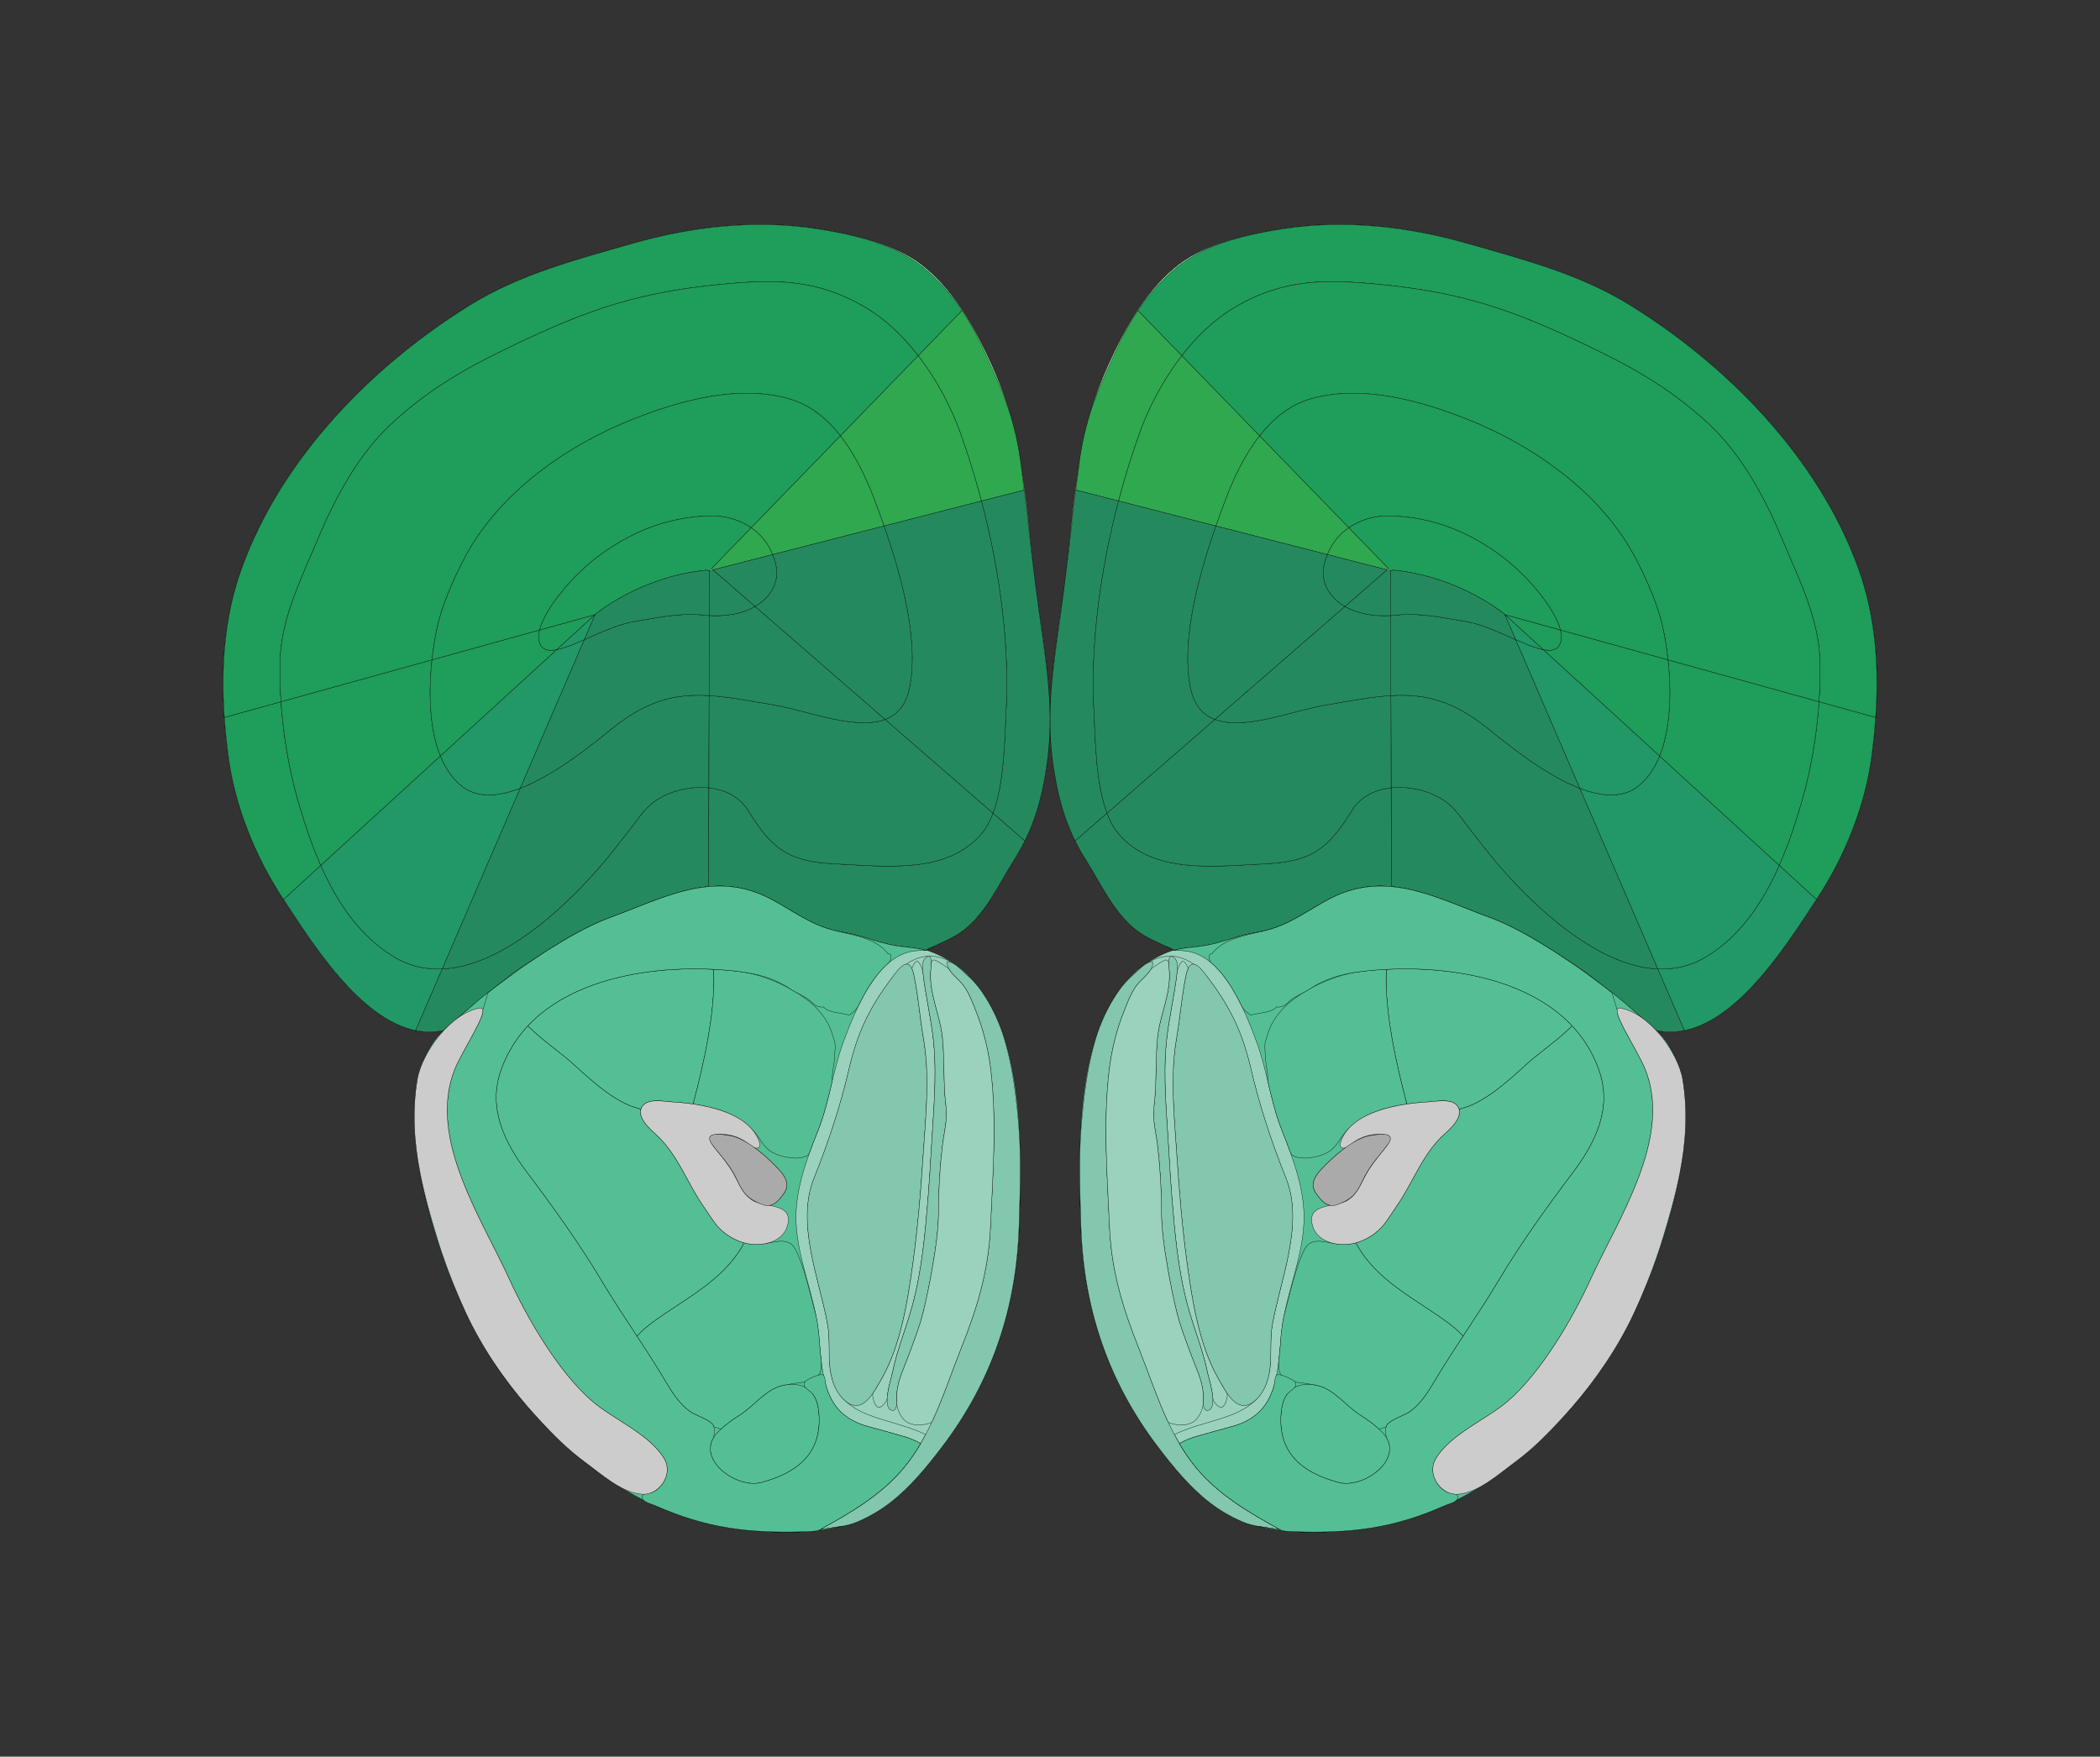<?xml version="1.0" encoding="utf-8"?>
<!-- Generator: Adobe Illustrator 16.0.0, SVG Export Plug-In . SVG Version: 6.00 Build 0)  -->
<!DOCTYPE svg PUBLIC "-//W3C//DTD SVG 1.1//EN" "http://www.w3.org/Graphics/SVG/1.1/DTD/svg11.dtd">
<svg version="1.1" id="Layer_1" xmlns="http://www.w3.org/2000/svg" xmlns:xlink="http://www.w3.org/1999/xlink" x="0px" y="0px"
	 width="6464px" height="5408px" viewBox="0 0 6464 5408" enable-background="new 0 0 6464 5408" xml:space="preserve">
<rect x="0" y="0" width="6464" height="5408" fill="#333333" stroke="none"/>
<g>
	<g transform="scale(1.0)">
		<g id="_x31_80610081" transform=" scale(1.0, 1.0)">
			<path id="_x31_80610083" fill="#BFDAE3" stroke="#000000" d="M5720.551,1751.206
				c-122.311-339.96-401.795-625.379-703.762-812.276c-153.264-94.851-326.659-139.785-497.384-188.79
				c-184.509-52.961-379.408-75.336-570.039-45.827c-115.181,17.824-239.506,47.801-319.485,108.626
				c-94.92,72.188-163.095,186.294-220.815,315.606c-59.854,134.089-76.678,227.194-94.971,352.768
				c-16.53,113.467-26.871,255.815-43.398,367.222c-27.433,184.865-55.966,363.284-22.173,548.143
				c17.056,93.334,43.294,170.644,94.052,250.8c47.345,74.766,89.032,170.137,163.866,222.41
				c32.694,22.838,71.014,35.895,105.758,55.063c-73.139,24.213-128.19,69.064-169.527,126.86
				c-132.987,185.919-121.323,518.254-115.913,715.523c6.946,253.285,82.331,481.239,236.553,683.849
				c99.421,130.61,197.306,237.744,369.157,259.136c164.813,20.514,365.196-8.365,517.568-75.979
				c228.07-101.208,447.938-334.039,561.431-554.574c104.854-203.749,285.069-719.642,88.021-907.283l0.764,0.13
				c209.73,43.362,392.211-253.879,491.005-403.401c87.524-132.461,151.106-290.477,171.008-448.025
				C5786.492,2129.323,5786.814,1935.387,5720.551,1751.206z"/>
			<path id="_x31_80610084" fill="#B0FFB8" stroke="#000000" d="M5720.551,1751.206
				c-122.311-339.96-401.795-625.379-703.762-812.276c-153.264-94.851-326.659-139.785-497.384-188.79
				c-184.509-52.961-379.408-75.336-570.039-45.827c-115.181,17.824-239.506,47.801-319.485,108.626
				c-94.92,72.188-163.095,186.294-220.815,315.606c-59.854,134.089-76.678,227.194-94.971,352.768
				c-16.53,113.467-26.871,255.815-43.398,367.222c-27.433,184.865-55.966,363.284-22.173,548.143
				c17.056,93.334,43.294,170.644,94.052,250.8c47.345,74.766,89.032,170.137,163.866,222.41
				c26.324,18.391,56.298,30.438,85.116,44.44c6.972,3.388,13.877,6.892,20.644,10.621c-6.432,2.129-12.707,4.426-18.859,6.869
				c-63.843,25.341-112.961,67.273-150.666,119.991c-132.988,185.919-121.325,518.254-115.914,715.521
				c6.942,253.287,82.329,481.241,236.553,683.849c99.419,130.612,197.303,237.746,369.156,259.136
				c164.811,20.516,365.194-8.363,517.566-75.979c228.072-101.208,447.938-334.037,561.431-554.574
				c103.806-201.708,281.47-709.34,93.826-901.546c-1.897-1.942-3.829-3.853-5.804-5.735l0.761,0.13
				c2.347,0.482,4.689,0.91,7.027,1.313c206.772,35.408,386.294-256.864,483.979-404.715
				c87.522-132.461,151.104-290.476,171.008-448.024C5786.492,2129.323,5786.814,1935.387,5720.551,1751.206z M4277.693,3514.238
				c-3.904,8.887-34.339,44.584-41.271,53.632c-14.554,19.021-23.921,31.558-35.085,52.597
				c-8.397,15.839-17.567,39.498-31.992,55.699c-14.527,16.334-38.508,27.603-54.673,33c-22.772,7.595-42.851-3.295-65.199-37.659
				c-15.91-24.605-3.488-48.442,14.83-68.506c33.559-36.715,99.751-97.591,151.481-106.655
				C4246.776,3490.915,4290.492,3485.099,4277.693,3514.238z"/>
			<path id="_x31_80610114" fill="#1F9D5A" stroke="#000000" d="M5599.111,2160.29l174.28,48.311
				c-2.565,37.548-6.451,75.095-11.16,112.562c-19.84,157.613-83.419,315.634-171.002,448.068l-114.687-104.911
				c27.246-61.642,48.635-126.006,66.719-187.646c10.573-35.896,19.164-70.307,25.937-101.995
				C5584.227,2304.208,5594.227,2232.333,5599.111,2160.29z"/>
			<path id="_x31_80610113" fill="#1F9D5A" stroke="#000000" d="M5134.361,2031.376l464.75,128.914
				c-4.885,72.043-14.885,143.918-29.915,214.391c-6.776,31.686-15.365,66.098-25.937,101.994
				c-18.084,61.642-39.471,126.006-66.719,187.645l-368.313-336.851C5142.906,2241.978,5145.071,2129.004,5134.361,2031.376z"/>
			<path id="_x31_80610112" fill="#1F9D5A" stroke="#000000" d="M5134.361,2031.376c10.71,97.628,8.545,210.603-26.133,296.091
				l-358.087-327.525c30.285,5.945,51.083-0.65,55.46-32.092c1.159-8.171,0.25-17.741-2.552-28.388L5134.361,2031.376z"/>
			<path id="_x31_80610111" fill="#1F9D5A" stroke="#000000" d="M4803.05,1939.463c2.802,10.646,3.711,20.216,2.552,28.388
				c-4.377,31.44-25.175,38.037-55.46,32.092l-117.823-107.801L4803.05,1939.463z"/>
			<path id="_x31_80610118" fill="#1F9D5A" stroke="#000000" d="M5720.59,1751.245c53.276,148.144,63.479,302.627,52.802,457.358
				l-174.28-48.311c2.564-38.291,3.728-76.498,3.326-114.706c-1.293-137.897-65.142-261.945-117.107-386.485
				c-51.473-123.465-123.902-258.571-222.99-351.348c-129.207-121.088-258.509-187.132-385.01-247.648
				c-222.873-106.667-376.854-159.675-629.947-184.484c-168.592-16.538-297.989-17.635-448.695,71.789
				c-60.496,35.885-114.809,88.028-161.035,147.767l-134.65-138.831c30.132-45.383,62.814-83.008,102.108-118.649
				c84.685-76.814,202.534-111.447,344.231-133.37c190.636-29.505,385.554-7.103,570.065,45.833
				c170.732,48.971,344.104,93.898,497.413,188.75C5318.742,1125.8,5598.271,1411.222,5720.59,1751.245z"/>
			<path id="_x31_80610117" fill="#1F9D5A" stroke="#000000" d="M5602.438,2045.583c0.404,38.208-0.76,76.416-3.326,114.707
				l-464.75-128.914c-4.281-39.197-10.631-76.006-17.881-107.531c-16.655-72.87-65.406-181.069-104.512-244.784
				c-106.668-173.901-294.299-308.204-495.063-387.963c-143.91-57.216-326.44-109.082-484.732-62.403
				c-63.215,18.636-114.058,60.878-155.001,113.275l-239.518-246.795c46.225-59.739,100.539-111.88,161.034-147.767
				c150.707-89.424,280.109-88.323,448.698-71.787c253.093,24.807,407.072,77.815,629.945,184.481
				c126.497,60.516,255.801,126.562,385.008,247.648c99.088,92.776,171.517,227.882,222.992,351.348
				C5537.296,1783.639,5601.145,1907.687,5602.438,2045.583z"/>
			<path id="_x31_80610116" fill="#1F9D5A" stroke="#000000" d="M5134.361,2031.376l-331.312-91.914
				c-16.737-65.859-102.625-171.671-192.727-235.729c-105.862-75.286-209.011-110.128-324.54-115.599
				c-47.04-2.237-95.482,10.048-134.113,36.696l-274.496-282.861c40.946-52.396,91.79-94.64,155.003-113.274
				c158.29-46.679,340.82,5.184,484.729,62.4c200.763,79.761,388.395,214.064,495.064,387.963
				c39.104,63.715,87.856,171.913,104.51,244.784C5123.732,1955.37,5130.082,1992.179,5134.361,2031.376z"/>
			<path id="_x31_80610115" fill="#1F9D5A" stroke="#000000" d="M4273.947,1750.787l-122.277-125.956
				c38.629-26.647,87.071-38.933,134.113-36.696c115.531,5.471,218.68,40.315,324.54,115.598
				c90.105,64.055,175.988,169.869,192.725,235.729l-170.729-47.322c0,0-34.158-29.221-94.313-60.92
				c-60.07-31.784-146.137-65.967-249.783-76.057l-8.009,2.063L4273.947,1750.787z"/>
			<path id="_x31_80610122" fill="#2FA850" stroke="#000000" d="M3503.006,956.344l134.649,138.83
				c-56.952,73.683-101.698,158.92-130.35,239.457c-23.785,66.591-45.417,136.317-64.249,207.781l-131.123-33.614
				c3.06-25.829,5.869-49.762,8.351-70.805c16.534-140.288,55.173-228.085,107.352-342.451
				C3452.566,1040.917,3476.838,995.7,3503.006,956.344z"/>
			<path id="_x31_80610121" fill="#2FA850" stroke="#000000" d="M3637.655,1095.175l239.519,246.797
				c-46.723,59.655-80.656,132.265-105.423,198.033c-9.252,24.508-19.071,51.162-28.903,79.383l-299.791-76.973
				c18.828-71.464,40.461-141.191,64.246-207.783C3535.957,1254.097,3580.701,1168.856,3637.655,1095.175z"/>
			<path id="_x31_80610120" fill="#2FA850" stroke="#000000" d="M3877.174,1341.971l274.496,282.861
				c-22.28,15.346-41.351,35.395-55.055,60.231c-4.211,7.673-7.758,15.017-10.733,22.279l-343.032-87.958
				c9.825-28.221,19.649-54.875,28.9-79.383C3796.518,1474.235,3830.451,1401.626,3877.174,1341.971z"/>
			<path id="_x31_80610119" fill="#2FA850" stroke="#000000" d="M4151.67,1624.832l122.275,125.956l-4.375,3.714l-183.687-47.159
				c2.978-7.264,6.522-14.605,10.733-22.279C4110.319,1660.227,4129.39,1640.178,4151.67,1624.832z"/>
			<path id="_x31_80610106" fill="#248A5E" stroke="#000000" d="M5103.061,2982.949l81.74,189.491
				c-27.564,5.606-55.785,6.094-84.587,0.149l-2.229-1.569c0,0-160.15-139.909-242.497-195.135
				c-77.644-52.003-183.588-119.694-268.169-150.66c-105.541-38.64-203.816-86.854-304.986-95.872l0.493-5.196l-0.851-298.734
				c67.756-7.494,143.348,15.626,187.321,58.548c22.272,21.791,39.106,48.613,58.495,72.796
				c26.151,32.602,50.903,66.031,77.877,97.89C4712.269,2780.44,4911.606,2974.904,5103.061,2982.949z"/>
			<path id="_x31_80610105" fill="#248A5E" stroke="#000000" d="M4863.028,2426.857l240.03,556.092
				c-191.45-8.045-390.791-202.511-497.387-328.297c-26.975-31.857-51.728-65.285-77.881-97.887
				c-19.387-24.185-36.217-51.009-58.492-72.798c-43.976-42.921-119.564-66.044-187.319-58.548l-0.684-283.881
				c103.158-6.25,190.46,13.902,298.717,101.318C4647.173,2297.086,4758.48,2386.813,4863.028,2426.857z"/>
			<path id="_x31_80610104" fill="#248A5E" stroke="#000000" d="M4665.561,1969.226l197.468,457.631
				c-104.548-40.042-215.854-129.771-283.016-184.001c-108.257-87.416-195.559-107.567-298.719-101.317l-0.691-246.499
				c6.269-0.328,12.626-0.905,18.897-1.563c74.271-8.235,156.134,11.172,209.029,19.27
				C4558.207,1920.351,4614.976,1947.016,4665.561,1969.226z"/>
			<path id="_x31_80610103" fill="#248A5E" stroke="#000000" d="M4632.32,1892.141l33.24,77.085
				c-50.585-22.209-107.354-48.875-157.032-56.48c-52.895-8.097-134.757-27.504-209.028-19.27
				c-6.271,0.66-12.629,1.237-18.897,1.564l-0.389-137.815l8.009-2.062c103.646,10.089,189.713,44.27,249.783,76.056
				C4598.16,1862.918,4632.32,1892.141,4632.32,1892.141z"/>
			<path id="_x31_80610126" fill="#248A5E" stroke="#000000" d="M3311.934,1508.8l131.125,33.613
				c-55.749,211.581-86.985,438.843-75.893,648.787c4.442,83.101,5.321,219.183,40.376,312.44l-97.974,85.146
				c-30.025-60.246-48.168-121.649-61.024-192.127c-33.801-184.861-9.346-319.616,15.943-504.796
				C3279.694,1780.376,3298.212,1625.154,3311.934,1508.8z"/>
			<path id="_x31_80610125" fill="#248A5E" stroke="#000000" d="M3443.057,1542.412l299.795,76.972
				c-24.606,70.388-49.38,150.43-66.066,230.558c-19.742,94.239-28.264,188.562-12.35,267.374
				c10.883,54.223,38.441,83.688,75.408,97.559l-332.3,288.767c-35.053-93.26-35.934-229.341-40.378-312.441
				C3356.073,1981.257,3387.31,1753.994,3443.057,1542.412z"/>
			<path id="_x31_80610124" fill="#248A5E" stroke="#000000" d="M4139.987,1867.12l-400.144,347.756
				c-36.967-13.872-64.525-43.337-75.41-97.559c-15.911-78.812-7.388-173.136,12.352-267.374
				c16.685-80.128,41.46-160.171,66.066-230.556l343.036,87.958c-18.003,42.91-15.617,78.062-0.104,105.793
				C4098.731,1836.328,4117.464,1854.075,4139.987,1867.12z"/>
			<path id="_x31_80610123" fill="#248A5E" stroke="#000000" d="M4269.57,1754.501l-129.583,112.62
				c-22.523-13.046-41.259-30.791-54.207-53.983c-15.512-27.731-17.898-62.884,0.104-105.794L4269.57,1754.501z"/>
			<path id="_x31_80610102" fill="#248A5E" stroke="#000000" d="M4281.979,2425.42l0.848,298.737l-0.495,5.192
				c-61.895-5.451-124.856,3.693-191.298,38.585c-57.855,30.522-110.764,70.702-174.312,90.825
				c-32.102,10.224-65.771,13.022-98.041,22.341c-33.178,9.647-55.209,17.979-88.963,25.811
				c-32.518,7.592-80.383,9.724-114.139,18.214l-3.381-0.164c-34.74-19.153-73.111-32.2-105.783-55.065
				c-74.842-52.25-116.497-147.655-163.854-222.429c-12.372-19.646-23.343-39.121-32.997-58.682l97.973-85.146
				c8.825,23.523,19.798,44.319,33.575,60.827c106.346,127.933,296.983,102.555,454.77,94.829
				c142.355-6.903,193.116-47.001,265.925-164.994C4187.734,2452.385,4232.794,2430.776,4281.979,2425.42z"/>
			<path id="_x31_80610101" fill="#248A5E" stroke="#000000" d="M4281.294,2141.539l0.684,283.882
				c-49.186,5.355-94.243,26.966-120.166,68.883c-72.813,117.995-123.569,158.09-265.927,164.994
				c-157.782,7.727-348.419,33.104-454.768-94.829c-13.777-16.507-24.752-37.308-33.573-60.827l332.299-288.765
				c91.347,34.101,240.149-27.017,336.786-43.67C4155.198,2157.688,4220.972,2145.075,4281.294,2141.539z"/>
			<path id="_x31_80610100" fill="#248A5E" stroke="#000000" d="M4280.603,1895.04l0.691,246.499
				c-60.323,3.535-126.096,16.149-204.664,29.666c-96.636,16.652-245.442,77.769-336.786,43.669l400.144-347.756
				C4179.349,1889.822,4230.017,1898,4280.603,1895.04z"/>
			<path id="_x31_80610099" fill="#248A5E" stroke="#000000" d="M4280.214,1757.225l0.389,137.815
				c-50.586,2.96-101.256-5.219-140.615-27.921l129.583-112.62L4280.214,1757.225z"/>
			<path id="_x31_80610110" fill="#219866" stroke="#000000" d="M5476.543,2664.321l114.687,104.911
				c-85.189,129.047-232.79,368.006-406.429,403.209l-81.742-189.491c51.003,2.238,101.508-8.812,149.46-37.931
				C5357.334,2881.414,5426.758,2777.199,5476.543,2664.321z"/>
			<path id="_x31_80610109" fill="#219866" stroke="#000000" d="M5108.23,2327.466l368.313,336.854
				c-49.785,112.878-119.209,217.091-224.025,280.696c-47.951,29.121-98.456,40.169-149.459,37.931l-240.03-556.091
				c69.393,26.586,135.829,31.304,184.524-10.607C5074.214,2393.313,5094.025,2362.702,5108.23,2327.466z"/>
			<path id="_x31_80610108" fill="#219866" stroke="#000000" d="M4750.142,1999.941l358.089,327.526
				c-14.205,35.235-34.017,65.847-60.676,88.783c-48.695,41.913-115.132,37.194-184.526,10.607l-197.466-457.631
				C4697.328,1983.178,4726.622,1995.313,4750.142,1999.941z"/>
			<path id="_x31_80610107" fill="#219866" stroke="#000000" d="M4632.32,1892.141l117.821,107.801
				c-23.52-4.628-52.812-16.761-84.579-30.716L4632.32,1892.141z"/>
			<path id="_x31_80610085" fill="#9AD2BD" stroke="#000000" d="M5097.982,3171.035c0,0-160.115-139.965-242.515-195.152
				c-77.65-52.03-183.588-119.698-268.165-150.659c-170.027-62.242-321.224-149.389-496.255-57.258
				c-57.858,30.453-110.763,70.639-174.284,90.79c-32.126,10.188-65.834,13.004-98.099,22.355
				c-33.142,9.605-55.188,17.943-88.931,25.787c-32.566,7.574-80.402,9.726-114.163,18.187l-26.054-11.737
				c7.663,3.693,15.255,7.516,22.682,11.609c-73.139,24.21-128.19,69.063-169.527,126.86
				c-132.986,185.919-121.324,518.254-115.915,715.521c6.948,253.288,82.329,481.242,236.552,683.85
				c99.423,130.61,197.309,237.744,369.159,259.136c164.809,20.516,365.195-8.365,517.569-75.977
				c228.07-101.21,447.936-334.039,561.429-554.576C5116.588,3875.498,5297.48,3357.461,5097.982,3171.035z M4277.693,3514.238
				c-3.904,8.887-34.339,44.584-41.271,53.632c-14.554,19.021-23.921,31.558-35.085,52.597
				c-8.397,15.839-17.567,39.498-31.992,55.699c-14.527,16.334-38.508,27.603-54.673,33c-22.772,7.595-42.851-3.295-65.199-37.659
				c-15.91-24.605-3.488-48.442,14.83-68.506c33.559-36.715,99.751-97.591,151.481-106.655
				C4246.776,3490.915,4290.492,3485.099,4277.693,3514.238z"/>
			<path id="_x31_80610086" fill="#9AD2BD" stroke="#000000" d="M3680.158,4516.294c-25.375-30.953-46.658-64.597-65.329-99.839
				c114.027-57.102,273.493-44.071,293.929-202.924c5.74-44.609-0.675-89.242,7.242-134.011
				c25.113-141.963,98.581-311.491,41.884-452.403c-44.054-109.505-81.092-221.892-107.883-336.912
				c-24.437-104.944-60.256-183.901-126.478-272.087c-86.661-115.415-185.278-85.354-264.402,12.089
				c-6.212,7.323-12.059,15.005-17.562,22.979c-1.69,2.449-3.362,4.935-5.017,7.438c-0.017,0.017-0.024,0.028-0.033,0.044
				c-0.349,0.525-0.691,1.048-1.034,1.579c-83.571,124.853-106.567,305.667-111.031,469.727
				c-1.297,37.658-1.249,75.46-0.609,113.228c0.517,39.873,1.618,77.396,2.547,111.263c0.49,17.952,1.307,35.895,2.444,53.814
				c13.547,237.13,88.874,451.577,234.829,643.322c47.631,62.572,97.95,124.521,160.524,172.863
				c30.813,23.795,64.23,43.112,99.991,58.503c37.754,16.26,77.212,16.534,117.067,24.44
				C3845.577,4657.127,3750.296,4601.841,3680.158,4516.294z"/>
			<path id="_x31_80610091" fill="#82C7AE" stroke="#000000" d="M3441.56,3053.188c13.828-20.052,29.82-38.273,48.422-53.536
				c16.586-13.601,35.176-38.619,58.294-39.1c3.381,25.478-28.113,48.397-42.819,65.034c-21.872,24.746-32.756,55.847-45.013,86.296
				c-23.771,59.018-38.934,121.199-46.389,184.349c-18.787,159.039-5.852,323.68,1.318,483.263
				c5.954,132.4,40.424,246.485,89.221,368.817c49.897,125.088,88.858,262.225,175.566,367.983
				c70.138,85.543,165.417,140.833,261.08,193.12c-39.858-7.906-79.313-8.185-117.064-24.438
				c-35.764-15.398-69.182-34.711-99.994-58.505c-62.574-48.344-112.889-110.295-160.524-172.863
				c-154.223-202.613-229.606-430.565-236.552-683.854c-2.797-102.021-7.381-205.633,1.465-307.438
				c7.787-89.643,18.286-178.178,43.968-264.492C3387.036,3149.104,3411.563,3096.665,3441.56,3053.188z"/>
			<path id="_x31_80610087" fill="#82C7AE" stroke="#000000" d="M3635.639,3727.374c-5.511-59.425-9.893-118.962-13.806-178.382
				c-7.899-119.938-20.593-234.729-0.16-353.887c10.98-64.073,15.711-129.898,29.133-193.44
				c14.536-68.807,49.619-15.498,73.076,15.771c66.213,88.184,102.04,167.135,126.477,272.086
				c26.788,115.014,63.83,227.407,107.88,336.91c56.701,140.915-16.768,310.442-41.886,452.406
				c-7.916,44.767-1.501,89.394-7.241,134.011c-4.191,32.645-14.556,67.072-37.74,91.243
				c-58.216,60.695-94.264-11.96-123.371-63.447c-56.894-100.638-78.305-236.992-93.865-350.084
				C3646.686,3836.384,3640.683,3781.932,3635.639,3727.374z"/>
			<path id="_x31_80610089" fill="#9AD2BD" stroke="#000000" d="M3733.176,4304.706c-1.833-29.995-14.342-68.588-16.432-79.036
				c-14.419-71.983-43.435-139.427-62.157-210.041c-29.124-109.92-38.711-221.566-47.762-334.559
				c-3.554-44.369-6.387-88.788-8.806-133.229c-6.143-112.656-18.903-227.379-7.668-340.76c7.181-72.4,25.189-143.21,32.938-215.536
				c0.599-5.599,9.433-30.761,17.066-31.95c8.929-1.393,16.804,21.709,16.804,21.709c-2.396,5.064-4.533,11.761-6.352,20.36
				c-13.42,63.543-18.15,129.364-29.131,193.44c-20.433,119.155-7.737,233.95,0.156,353.885
				c3.917,59.42,8.297,118.961,13.806,178.384c5.049,54.56,11.049,109.012,18.498,163.186
				c15.557,113.096,36.972,249.448,93.869,350.086c8.827,15.612,18.291,33.179,28.826,48.377
				c3.521,5.091-3.056,37.782-14.707,42.759C3750.472,4336.753,3733.744,4314.012,3733.176,4304.706z"/>
			<path id="_x31_80610088" fill="#82C7AE" stroke="#000000" d="M3598.018,3547.842c-6.143-112.655-18.903-227.378-7.668-340.758
				c7.181-72.402,25.189-143.212,32.938-215.538c1.299-12.146,3.113-31.09-6.809-41.094c-20.325-20.484-20.442,12.396-18.567,26.171
				c10.461,76.836-27.961,144.981-35.126,219.412c-6.747,70.161-1.938,139.423-10.52,209.155
				c-5.345,43.411,5.877,80.297,10.831,122.315c7.473,63.281,11.908,129.658,11.854,193.378
				c-0.047,62.483,8.81,122.717,19.481,184.073c7.736,44.47,16.938,90.884,27.995,135.509
				c11.308,45.654,28.018,86.711,43.936,130.627c13.691,37.79,33.503,75.833,36.99,116.466c0.938,10.823-5.631,59.998,15.877,54.275
				c31.638-8.426,0.905-99.238-2.484-116.164c-14.419-71.985-43.435-139.428-62.159-210.045
				c-29.125-109.92-38.711-221.566-47.758-334.56C3603.273,3636.699,3600.437,3592.28,3598.018,3547.842z"/>
			<path id="_x31_80610090" fill="#9AD2BD" stroke="#000000" d="M3703.576,4320.906c-1.164-12.931,0.243-27.931-0.222-33.344
				c-3.489-40.635-23.299-78.676-36.994-116.466c-15.914-43.916-32.625-84.973-43.933-130.629
				c-11.058-44.625-20.259-91.039-27.997-135.51c-10.672-61.355-19.529-121.588-19.481-184.068
				c0.051-63.723-4.382-130.101-11.855-193.378c-4.955-42.024-16.175-78.908-10.832-122.319
				c8.58-69.73,3.769-138.992,10.523-209.154c7.159-74.432,45.585-142.577,35.124-219.412c-0.425-3.116-0.746-7.214-0.755-11.447
				c-0.016-5.645-2.885-8.624-7.615-10.054c-4.728-1.43-44.139,24.066-47.247,29.339c-9.34,15.806-26.916,29.895-36.837,41.128
				c-21.871,24.744-32.755,55.843-45.013,86.294c-23.769,59.016-38.933,121.199-46.388,184.347
				c-18.787,159.041-5.855,323.682,1.315,483.265c5.955,132.398,40.427,246.483,89.221,368.817
				c29.994,75.189,56.036,154.732,90.87,229.196c2.666,5.703,47.137,16.219,73.644,2.258
				C3695.611,4365.809,3704.156,4327.37,3703.576,4320.906z"/>
			<path id="_x31_80610092" fill="#54BF94" stroke="#000000" d="M5185.514,3383.705c-5.474-69.864-31.662-163.685-85.309-209.497
				c-44.166-37.716-89.354-80.482-135.283-115.957c-26.8-20.693-54.146-40.657-81.243-60.965
				c-26.333-19.738-53.556-37.195-80.873-55.507c-15.765-10.579-31.665-20.968-47.701-31.147
				c-52.879-33.547-108.844-63.823-167.808-85.403c-170.024-62.241-321.226-149.389-496.257-57.263
				c-57.858,30.457-110.766,70.646-174.284,90.795c-32.128,10.185-65.833,13.002-98.1,22.352
				c-33.143,9.607-55.189,17.936-88.929,25.789c-23.004,5.354-47.513,8.04-71.053,10.438c-9.063,0.925-17.98,2.822-26.908,4.069
				c-6.885,0.968-14.265,4.149-21.192,4.722c16.06-0.643,32.891,0.123,48.598,3.152c109.301,21.083,172.299,181.641,207.088,273.556
				c34.129,90.16,43.683,186.176,79.146,275.661c35.449,89.415,71.443,184.306,68.177,282.087
				c-3.933,117.537-57.031,225.703-68.916,341.254c-12.891,125.384-9.378,250.829-150.447,289.201
				c-37.98,10.334-77.758,21.336-115.604,32.319c-18.732,5.43-33.872,12.58-48.399,20.703c14.827,25.239,31.274,49.466,49.938,72.23
				c70.136,85.545,165.417,140.831,261.082,193.118c-23.73-4.703-47.316-6.71-70.487-10.989c11.876,3.253,23.966,5.956,36.278,8.026
				c26.752,4.515,49.768,8.023,76.891,8.892c175.693,5.622,304.464-9.677,464.78-80.812
				c228.074-101.205,451.341-334.042,561.434-554.574c34.874-69.863,67.488-141.036,92.312-215.102
				C5152.565,3715.258,5197.966,3542.572,5185.514,3383.705z M4277.693,3514.238c-3.904,8.887-34.339,44.584-41.271,53.632
				c-14.554,19.021-23.921,31.558-35.085,52.597c-8.397,15.839-17.567,39.498-31.992,55.699c-14.527,16.334-38.508,27.603-54.673,33
				c-22.772,7.595-42.851-3.295-65.199-37.659c-15.91-24.605-3.488-48.442,14.83-68.506
				c33.559-36.715,99.751-97.591,151.481-106.655C4246.776,3490.915,4290.492,3485.099,4277.693,3514.238z"/>
			<path id="_x31_80610095" fill="#54BF94" stroke="#000000" d="M4834.246,3163.045c-42.199,41.944-96.079,77.255-140.938,118.379
				c-50.59,46.39-127.401,116.006-195.397,131.184l-6.539,3.381c-0.419-1.651-0.979-3.291-1.696-4.913
				c-14.178-31.992-67.149-20.217-94.194-18.671c-19.084,1.087-41.568,3.058-65.321,6.569l-1.417-7.027
				c-32.192-121.204-66.511-276.406-61.809-402.313l3.641-5.568c199.413-9.665,434.821,31.097,568.895,174.382L4834.246,3163.045z"
				/>
			<path id="_x31_80610097" fill="#54BF94" stroke="#000000" d="M4244.463,4524.777c33.095-30.799,47.867-73.694,13.505-111.81
				c-19.846-22.013-43.985-39.481-68.941-55.233c-24.776-15.657-44.637-35.971-67.103-54.709
				c-20.612-17.194-43.292-33.728-70.299-38.577c-75.349-13.518-103.265,29.587-108.195,85.086
				c-10.837,122.187,63.748,184.617,177.587,214.54C4159.947,4574.305,4211.368,4555.588,4244.463,4524.777z"/>
			<path id="_x31_80610093" fill="#54BF94" stroke="#000000" d="M4497.91,3412.607c67.992-15.174,144.808-84.794,195.397-131.184
				c44.857-41.124,98.737-76.435,140.937-118.379l5.219-4.603c35.566,38.014,64.002,83.242,82.74,136.654
				c40.872,116.496-10.743,221.847-80.149,314.093c-81.564,108.389-159.423,216.267-229.092,332.904
				c-34.732,58.161-72.138,114.556-109.238,171.116l-1.834-1.211c-14.088-15.711-30.221-28.858-47.219-41.385
				c-99.233-73.13-215.274-126.036-278.687-239.262l-1.204-5.494c33.219-9.306,66.073-31.16,86.534-57.915
				c13.607-17.789,25.366-37.26,38.199-55.655c49.734-71.245,78.746-160.671,148.124-222.364
				c17.52-15.572,50.675-46.449,43.731-73.936L4497.91,3412.607z"/>
			<path id="_x31_80610096" fill="#54BF94" stroke="#000000" d="M3976.229,3555.667c28.27,18.617,80.927,7.398,108.845-7.102
				c23.008-11.953,33.216-32.293,47.706-52.515c45.416-63.39,123.617-86.196,197.373-97.077l-1.417-7.026
				c-32.194-121.201-66.506-276.405-61.809-402.313l-0.358-5.569c-30.633,1.485-56.419,4.161-84.858,7.839
				c-83.725,10.824-193.19,65.389-240.147,121.754c-25.571,30.695-33.176,47.651-46.261,91.992c-4.181,14.154-0.734,29.939-0.45,45
				c0.434,23.616,6.366,40.502,7.426,67.002l1.244,15.687c11.692,48.992,23.189,97.988,41.886,145.166
				c8.858,22.353,17.76,45.049,26.067,68.046L3976.229,3555.667z"/>
			<path id="_x31_80610094" fill="#54BF94" stroke="#000000" d="M4051.626,4264.448c-11.34-2.038-20.495-3.394-28.954-4.974
				c-13.124-2.446-28.54-1.434-43.918-8.309c-14.121-4.008-28.915-8.733-36.337-20.011c-12.81-19.461-3.018-59.465-1.719-86.991
				c1.244-26.217,5.958-72.52,12.077-95.305c15.563-57.938,35.107-149.077,62.729-202.52c18.289-35.392,53.756-25.23,89.563-18.402
				c18.831,3.599,38.028,3.885,54.269,1.313c5.127-0.81,10.29-1.949,15.442-3.391l1.204,5.492
				c63.414,113.226,179.453,166.132,278.685,239.258c17.002,12.53,33.135,25.678,47.221,41.391l1.834,1.211
				c-30.411,46.369-60.616,92.85-88.976,140.51c-19.965,33.548-41.869,68.19-74.039,91.387
				c-16.078,11.594-44.17,19.487-63.086,33.29l-5.886,5.026c-2.379,2.598-4.018,5.729-5.088,9.185l-21.647,7.13
				c-16.998-16.01-36.235-29.545-55.974-42.007c-24.784-15.657-44.639-35.971-67.106-54.709
				C4101.313,4285.829,4078.632,4269.298,4051.626,4264.448z"/>
			<path id="_x31_80610098" fill="#54BF94" stroke="#000000" d="M5064.624,3292.91c-0.36-0.902-0.733-1.824-1.12-2.761
				c-0.129-0.299-0.265-0.611-0.393-0.923c-0.268-0.635-0.531-1.272-0.812-1.922c-0.162-0.366-0.323-0.746-0.488-1.117
				c-0.256-0.601-0.52-1.202-0.795-1.813c-0.174-0.396-0.353-0.8-0.538-1.204c-0.268-0.602-0.545-1.212-0.823-1.825
				c-0.186-0.402-0.369-0.811-0.56-1.219c-0.299-0.646-0.597-1.294-0.903-1.945c-0.181-0.383-0.356-0.764-0.538-1.146
				c-0.348-0.742-0.709-1.492-1.065-2.244c-0.147-0.306-0.29-0.605-0.441-0.915c-0.515-1.065-1.04-2.145-1.57-3.23
				c-0.055-0.113-0.114-0.229-0.172-0.346c-0.476-0.974-0.96-1.953-1.458-2.941c-0.18-0.368-0.367-0.741-0.553-1.11
				c-0.375-0.74-0.748-1.48-1.127-2.23c-0.224-0.438-0.445-0.878-0.666-1.313c-0.357-0.693-0.715-1.397-1.071-2.098
				c-0.233-0.458-0.469-0.913-0.702-1.367c-0.368-0.712-0.739-1.431-1.11-2.148c-0.228-0.439-0.458-0.879-0.688-1.323
				c-0.395-0.758-0.792-1.519-1.191-2.28c-0.219-0.414-0.431-0.824-0.648-1.237c-0.462-0.875-0.934-1.764-1.4-2.649
				c-0.154-0.291-0.313-0.585-0.465-0.881c-0.633-1.189-1.271-2.394-1.914-3.597c-0.118-0.217-0.236-0.438-0.354-0.653
				c-0.526-0.98-1.059-1.966-1.586-2.952c-0.227-0.418-0.451-0.838-0.679-1.257c-0.436-0.808-0.869-1.605-1.308-2.416
				c-0.247-0.455-0.495-0.908-0.745-1.368c-0.421-0.775-0.842-1.557-1.268-2.336c-0.254-0.468-0.507-0.935-0.765-1.4
				c-0.432-0.788-0.856-1.575-1.29-2.364c-0.244-0.44-0.482-0.885-0.729-1.323c-0.489-0.9-0.977-1.793-1.47-2.69
				c-0.184-0.33-0.359-0.654-0.543-0.984c-0.632-1.148-1.265-2.304-1.897-3.456c-0.047-0.086-0.093-0.164-0.138-0.248
				c-2.391-4.345-4.794-8.709-7.193-13.056c-0.258-0.473-0.52-0.945-0.776-1.415c-0.386-0.703-0.769-1.4-1.148-2.094
				c-0.354-0.632-0.695-1.26-1.042-1.891c-0.319-0.585-0.642-1.175-0.968-1.759c-0.404-0.732-0.807-1.469-1.208-2.197
				c-0.271-0.5-0.549-0.999-0.815-1.495c-0.549-0.999-1.094-1.993-1.636-2.984c-0.127-0.229-0.253-0.465-0.376-0.685
				c-0.666-1.224-1.327-2.431-1.984-3.638c-0.194-0.361-0.389-0.724-0.584-1.085c-0.461-0.848-0.922-1.694-1.383-2.54
				c-0.246-0.453-0.488-0.905-0.732-1.36c-0.402-0.752-0.811-1.502-1.212-2.25c-0.265-0.486-0.521-0.971-0.785-1.456
				c-0.385-0.721-0.767-1.438-1.152-2.159c-0.253-0.475-0.507-0.945-0.762-1.424c-0.393-0.735-0.777-1.466-1.165-2.193
				c-0.242-0.457-0.48-0.91-0.721-1.364c-0.411-0.776-0.821-1.553-1.229-2.327c-0.2-0.39-0.41-0.778-0.612-1.166
				c-1.21-2.309-2.389-4.594-3.54-6.838c-0.17-0.336-0.337-0.667-0.507-1.001c-0.399-0.779-0.798-1.563-1.19-2.338
				c-0.203-0.403-0.404-0.813-0.608-1.22c-0.349-0.695-0.697-1.389-1.038-2.077c-0.211-0.423-0.422-0.846-0.627-1.267
				c-0.33-0.67-0.654-1.329-0.979-1.99c-0.202-0.417-0.407-0.841-0.612-1.256c-0.319-0.667-0.64-1.329-0.953-1.984
				c-0.188-0.392-0.377-0.783-0.561-1.169c-0.349-0.731-0.689-1.454-1.021-2.18c-0.143-0.299-0.283-0.601-0.42-0.895
				c-0.471-1.017-0.935-2.021-1.386-3.012c-0.042-0.099-0.08-0.188-0.124-0.28c-0.398-0.889-0.795-1.768-1.172-2.637
				c-0.137-0.308-0.267-0.606-0.396-0.913c-0.286-0.649-0.563-1.294-0.83-1.928c-0.148-0.352-0.293-0.696-0.437-1.04
				c-0.244-0.583-0.483-1.165-0.716-1.735c-0.146-0.351-0.288-0.695-0.424-1.048c-0.229-0.56-0.447-1.11-0.657-1.658
				c-0.131-0.335-0.266-0.674-0.393-1.004c-0.214-0.563-0.417-1.113-0.618-1.66c-0.113-0.3-0.228-0.603-0.335-0.897
				c-0.227-0.632-0.442-1.249-0.65-1.863c-0.067-0.194-0.143-0.392-0.201-0.585c-0.272-0.806-0.531-1.595-0.773-2.367
				c-0.041-0.134-0.078-0.26-0.114-0.393c-0.192-0.627-0.376-1.245-0.548-1.849c-0.062-0.238-0.129-0.479-0.186-0.714
				c-0.131-0.48-0.256-0.958-0.368-1.424c-0.066-0.263-0.125-0.516-0.185-0.773c-0.104-0.433-0.194-0.851-0.275-1.266
				c-0.053-0.255-0.103-0.508-0.148-0.751c-0.078-0.405-0.145-0.804-0.207-1.19c-0.032-0.23-0.075-0.468-0.105-0.694
				c-0.051-0.398-0.095-0.786-0.134-1.166c-0.02-0.195-0.041-0.396-0.06-0.584c-0.036-0.461-0.056-0.898-0.064-1.327
				c-0.002-0.098-0.014-0.199-0.016-0.297c-0.002-0.523,0.016-1.023,0.049-1.503c0.01-0.11,0.027-0.211,0.036-0.32
				c0.032-0.3,0.06-0.6,0.104-0.887l-15.962-52.615c-5.441-4.4-10.902-8.789-16.348-13.136
				c-20.502-15.481-41.207-30.7-61.771-46.112c-26.333-19.74-53.556-37.196-80.871-55.511c-7.292-4.887-14.612-9.73-21.958-14.541
				c-60.539-38.14-127.256-76.388-185.063-98.813c-2.822-1.077-5.65-2.154-8.494-3.193
				c-110.246-40.361-212.578-91.191-318.623-96.831c-0.014,0.002-0.023,0.002-0.035-0.001c-1.989-0.103-3.982-0.187-5.979-0.261
				c-0.796-0.03-1.599-0.059-2.399-0.082c-0.728-0.023-1.456-0.041-2.187-0.061c-1.601-0.038-3.21-0.068-4.816-0.09
				c-0.032,0.002-0.065,0.006-0.101,0.002c-1.837-0.021-3.673-0.02-5.503-0.009c-0.153-0.003-0.311,0.001-0.466-0.002
				c-36.868,0.264-74.277,6.371-112.703,20.603c-0.273,0.102-0.543,0.205-0.814,0.307c-1.631,0.605-3.262,1.233-4.897,1.872
				c-0.326,0.125-0.651,0.249-0.979,0.378c-1.62,0.636-3.233,1.296-4.854,1.963c-0.818,0.336-1.639,0.676-2.456,1.021
				c-0.8,0.336-1.599,0.68-2.398,1.02c-8.951,3.843-17.961,8.13-27.035,12.907c-14.84,7.809-29.353,16.263-43.798,24.852
				c-31.239,18.585-62.188,37.794-95.498,52.567c-0.095,0.038-0.188,0.086-0.284,0.125c-0.214,0.096-0.431,0.186-0.646,0.283
				c-11.059,4.874-22.379,9.265-34.061,12.967c-0.579,0.188-1.158,0.349-1.736,0.524c-1.334,0.414-2.684,0.823-4.039,1.224
				c-0.174,0.05-0.348,0.102-0.518,0.148c-59.024,17.248-139.457,22.567-180.152,75.553c1.369-1.491-4.189,0.793-4.803,1.188
				c-7.409,4.785-4.878,14.678,2.22,26.272c39.835,33.357,71.207,85.068,95.741,136.407c7.247,10.168,15.758,18.936,26.743,25.077
				c21.104-7.223,66.085-7.073,78.514-25.129c27.175,3.114,34.178-15.967,50.982-26.441c16.885-10.519,36.611-18.584,54.777-30.856
				c43.534-29.414,95.587-44.16,147.229-50.829c262.657-33.959,640.248,17.497,740.482,303.196
				c40.872,116.492-10.745,221.846-80.149,314.088c-81.564,108.39-159.423,216.27-229.089,332.911
				c-35.134,58.829-73.003,115.852-110.517,173.067c-1.292,1.971-2.586,3.939-3.872,5.91c-2.716,4.149-5.433,8.299-8.147,12.452
				c-1.585,2.43-3.168,4.86-4.755,7.291c-2.428,3.73-4.857,7.465-7.277,11.201c-1.684,2.594-3.359,5.185-5.038,7.782
				c-2.329,3.606-4.654,7.219-6.98,10.831c-1.698,2.648-3.396,5.293-5.086,7.937c-2.313,3.612-4.609,7.236-6.908,10.855
				c-1.659,2.623-3.326,5.24-4.982,7.865c-2.355,3.739-4.699,7.487-7.044,11.238c-1.563,2.501-3.128,5-4.681,7.505
				c-2.571,4.138-5.117,8.294-7.658,12.443c-1.295,2.121-2.604,4.23-3.896,6.352c-3.822,6.273-7.615,12.572-11.374,18.894
				c-19.964,33.548-41.866,68.19-74.037,91.387c-16.08,11.594-44.172,19.485-63.088,33.293l-5.884,5.025
				c-0.341,0.367-0.664,0.759-0.978,1.147c-0.1,0.124-0.192,0.256-0.291,0.392c-0.206,0.27-0.41,0.551-0.603,0.834
				c-0.103,0.151-0.201,0.3-0.298,0.453c-0.188,0.289-0.367,0.585-0.542,0.88c-0.08,0.144-0.166,0.277-0.245,0.421
				c-0.24,0.431-0.475,0.874-0.686,1.317c-0.023,0.056-0.047,0.112-0.072,0.163c-0.188,0.406-0.368,0.816-0.536,1.236
				c-0.067,0.161-0.129,0.327-0.195,0.496c-0.119,0.313-0.24,0.636-0.351,0.957c-0.065,0.179-0.124,0.364-0.184,0.551
				c-3.152,9.776-1.673,22.272,0.503,32.942c9.993,16.02,12.231,32.533,8.85,48.385c-3.967,18.611-15.671,36.3-31.655,51.174
				c-33.095,30.809-84.516,49.525-123.444,39.297c-113.835-29.921-188.42-92.354-177.585-214.536
				c1.701-19.174,6.087-39.447,17.021-55.641c9.456-14.016,37.695-22.415,25.649-40.126c-4.295-6.315-46.968-25.682-54.373-21.831
				c-8.649,4.494-8.1,27.748-10.53,35.906c-5.521,18.483-13.224,36.566-23.818,52.73c-23.987,36.591-61.47,59.121-103.157,70.46
				c-37.978,10.334-77.758,21.336-115.605,32.321c-18.729,5.43-33.87,12.582-48.399,20.703
				c14.828,25.239,31.275,49.464,49.938,72.232c27.897,34.022,60.484,63.935,95.486,90.51
				c34.964,26.543,72.262,49.827,110.271,71.716c10.109,5.819,20.272,11.547,30.472,17.212c5.189,2.88,10.396,5.751,15.601,8.613
				c4.423,2.431,9.516,5.994,14.371,7.327c11.982,3.287,25.13,3.268,37.565,3.663c175.687,5.626,304.455-9.671,464.762-80.804
				c9.638-4.269,32.059-9.094,36.861-19.58c9.046-19.724-15.37-15.291-27.977-20.154c-39.337-15.188-59.842-67.279-38.172-103.858
				c0.723-1.223,1.465-2.438,2.222-3.641c4.47-7.108,9.527-13.946,15.062-20.55c0.045-0.055,0.085-0.106,0.132-0.164
				c0.104-0.126,0.22-0.244,0.327-0.374c1.375-1.63,2.769-3.244,4.209-4.845c0.273-0.312,0.552-0.615,0.827-0.924
				c1.218-1.346,2.455-2.676,3.712-4c0.522-0.556,1.045-1.108,1.576-1.659c1.203-1.251,2.432-2.494,3.673-3.728
				c0.685-0.688,1.377-1.368,2.068-2.042c1.118-1.092,2.245-2.174,3.389-3.254c0.766-0.724,1.545-1.44,2.319-2.157
				c0.952-0.884,1.909-1.757,2.88-2.631c0.688-0.62,1.374-1.246,2.069-1.859c1.338-1.185,2.691-2.36,4.057-3.537
				c0.461-0.392,0.922-0.787,1.382-1.183c1.615-1.37,3.244-2.729,4.887-4.083c0.253-0.208,0.505-0.411,0.76-0.617
				c1.698-1.394,3.418-2.778,5.151-4.154c0.063-0.046,0.132-0.101,0.198-0.152c0.019-0.018,0.041-0.035,0.062-0.052
				c1.671-1.322,3.354-2.631,5.054-3.937c0.721-0.56,1.447-1.112,2.176-1.669c0.466-0.349,0.936-0.705,1.406-1.062
				c23.042-17.418,47.468-32.89,71.823-48.438c6.608-4.224,13.17-8.427,19.64-12.624c1.504-0.979,3.007-1.955,4.506-2.94
				c0.334-0.218,0.67-0.437,1.004-0.659c2.059-1.35,4.109-2.701,6.158-4.059c0.328-0.219,0.656-0.439,0.981-0.653
				c1.562-1.042,3.116-2.092,4.676-3.142c1.386-0.935,2.762-1.867,4.126-2.799c0.242-0.165,0.485-0.33,0.729-0.5
				c6.939-4.76,13.673-9.549,20.12-14.396c0.397-0.294,0.793-0.591,1.182-0.894c1.399-1.056,2.77-2.113,4.144-3.175
				c1.342-1.043,2.682-2.099,4.01-3.158c0.457-0.365,0.916-0.731,1.367-1.096c2.01-1.625,4.007-3.268,5.978-4.938
				c104.334-88.459,202.692-258.281,257.104-377.915C4979.613,3754.617,5148.797,3504.744,5064.624,3292.91z"/>
			<path id="_x31_80610128" fill="#CCCCCC" stroke="#000000" d="M5171.098,3610.077c-12.902,66.435-31.596,132.49-51.98,199.538
				c-19.584,64.429-43.407,128.261-70.16,190.064c-11.704,27.021-24.008,53.898-37.492,80.099
				c-53.934,104.81-124.322,200.884-204.081,287.477c-46.175,50.126-89.976,94.431-144.703,134.643
				c-48.973,35.974-113.193,94.576-176.182,98.308c-49.976,2.969-96.608-59.452-67.099-109.261
				c44.573-75.235,154.529-120.206,220.035-175.742c104.333-88.459,202.695-258.279,257.1-377.914
				c83.078-182.671,252.262-432.544,168.09-644.376c-24.407-61.423-112.774-189.674-79.762-189.668
				c88.708,12.399,180.806,135.873,194.74,220.396C5195.893,3422.422,5189.235,3516.629,5171.098,3610.077z"/>
			<path id="_x31_80610129" fill="#CCCCCC" stroke="#000000" d="M4268.39,3494.242c23.62,5.397,0.17,34.225-8.953,45.299
				c-20.363,24.722-39.923,48.967-55.351,77.154c-18.12,33.134-25.708,57.011-53.655,77.014
				c-31.974,22.898-119.009,9.296-112.918,66.542c6.406,59.767,70.718,77.079,121.825,69c38.174-6.031,78.343-30.404,101.979-61.306
				c13.607-17.789,25.366-37.26,38.199-55.655c49.734-71.247,78.746-160.673,148.124-222.366
				c18.568-16.509,54.712-50.21,42.033-78.847c-14.176-31.993-67.149-20.219-94.194-18.673
				c-83.595,4.77-232.515,26.547-267.496,119.533c-2.453,6.511-5.969,20.226,3.735,22.295c14.528,3.108,31.353-15.938,43.117-23.034
				c28.212-17.012,59.653-23.158,92.264-17.223C4267.542,3494.054,4267.973,3494.144,4268.39,3494.242z"/>
			<path id="_x31_80610127" fill="#AAAAAA" stroke="#000000" d="M4201.337,3620.467c-8.397,15.839-17.567,39.498-31.992,55.699
				c-14.527,16.334-38.508,27.606-54.673,33c-22.771,7.597-42.851-3.295-65.199-37.659c-15.91-24.605-3.488-48.442,14.83-68.504
				c33.559-36.717,99.752-97.591,151.481-106.657c30.988-5.43,74.704-11.253,61.907,17.891
				c-3.902,8.887-34.339,44.583-41.273,53.629C4221.868,3586.892,4212.505,3599.425,4201.337,3620.467z"/>
		</g>
	</g>
	<g transform="scale(1.0)">
		<g id="_x31_80610081_1_" transform=" scale(1.0, 1.0)">
			<path id="_x31_80610083_1_" fill="#BFDAE3" stroke="#000000" d="M701.735,2321.187
				c19.901,157.548,83.483,315.564,171.008,448.026c98.794,149.521,281.274,446.764,491.005,403.4l0.764-0.129
				c-197.049,187.641-16.834,703.533,88.021,907.283c113.493,220.535,333.36,453.365,561.431,554.574
				c152.372,67.613,352.756,96.492,517.567,75.979c171.852-21.393,269.736-128.525,369.158-259.137
				c154.221-202.609,229.605-430.563,236.553-683.848c5.41-197.27,17.074-529.605-115.914-715.523
				c-41.336-57.797-96.389-102.648-169.527-126.861c34.744-19.168,73.064-32.225,105.758-55.063
				c74.834-52.273,116.521-147.645,163.867-222.41c50.758-80.156,76.996-157.466,94.051-250.8
				c33.793-184.859,5.26-363.278-22.172-548.143c-16.527-111.407-26.869-253.754-43.398-367.222
				c-18.293-125.574-35.117-218.679-94.971-352.768c-57.721-129.313-125.896-243.419-220.816-315.606
				c-79.979-60.825-204.305-90.802-319.484-108.626c-190.631-29.509-385.53-7.134-570.039,45.827
				c-170.725,49.005-344.12,93.938-497.384,188.79c-301.967,186.897-581.451,472.316-703.762,812.276
				C677.186,1935.387,677.508,2129.323,701.735,2321.187z"/>
			<path id="_x31_80610084_1_" fill="#B0FFB8" stroke="#000000" d="M701.735,2321.186
				c19.903,157.548,83.485,315.563,171.008,448.025c97.685,147.85,277.206,440.123,483.979,404.715
				c2.338-0.404,4.681-0.832,7.027-1.314l0.761-0.129c-1.975,1.883-3.906,3.793-5.804,5.734
				c-187.644,192.207-9.979,699.838,93.826,901.547c113.493,220.537,333.358,453.365,561.431,554.574
				c152.372,67.615,352.756,96.494,517.565,75.979c171.854-21.391,269.738-128.523,369.156-259.137
				c154.225-202.607,229.611-430.561,236.553-683.848c5.412-197.268,17.074-529.604-115.914-715.521
				c-37.705-52.719-86.822-94.65-150.666-119.992c-6.152-2.443-12.428-4.74-18.859-6.869c6.768-3.729,13.672-7.232,20.645-10.621
				c28.818-14.002,58.791-26.049,85.115-44.439c74.834-52.273,116.521-147.645,163.867-222.41
				c50.758-80.156,76.996-157.466,94.051-250.8c33.793-184.859,5.26-363.278-22.172-548.143
				c-16.527-111.407-26.869-253.754-43.398-367.222c-18.293-125.574-35.117-218.679-94.971-352.768
				c-57.721-129.313-125.896-243.419-220.816-315.606c-79.979-60.825-204.305-90.802-319.484-108.626
				c-190.631-29.509-385.53-7.134-570.039,45.827c-170.725,49.005-344.12,93.938-497.384,188.79
				c-301.967,186.897-581.451,472.316-703.762,812.276C677.186,1935.387,677.508,2129.323,701.735,2321.186z M2248.216,3496.346
				c51.73,9.064,117.923,69.941,151.481,106.656c18.317,20.063,30.739,43.9,14.829,68.506
				c-22.348,34.363-42.426,45.254-65.198,37.658c-16.165-5.396-40.146-16.666-54.673-33c-14.425-16.201-23.595-39.859-31.992-55.699
				c-11.164-21.039-20.531-33.574-35.085-52.596c-6.933-9.049-37.367-44.746-41.271-53.633
				C2173.508,3485.1,2217.224,3490.916,2248.216,3496.346z"/>
			<path id="_x31_80610114_1_" fill="#1F9D5A" stroke="#000000" d="M894.802,2374.681c6.772,31.688,15.363,66.099,25.937,101.995
				c18.084,61.64,39.473,126.004,66.719,187.646l-114.687,104.911c-87.583-132.435-151.162-290.456-171.002-448.069
				c-4.709-37.467-8.595-75.014-11.16-112.562l174.28-48.311C869.773,2232.333,879.773,2304.209,894.802,2374.681z"/>
			<path id="_x31_80610113_1_" fill="#1F9D5A" stroke="#000000" d="M1355.771,2327.468l-368.313,336.851
				c-27.248-61.639-48.635-126.003-66.719-187.645c-10.571-35.896-19.16-70.308-25.937-101.994
				c-15.03-70.472-25.03-142.348-29.915-214.391l464.75-128.914C1318.929,2129.005,1321.094,2241.979,1355.771,2327.468z"/>
			<path id="_x31_80610112_1_" fill="#1F9D5A" stroke="#000000" d="M1660.95,1939.463c-2.802,10.646-3.711,20.216-2.552,28.388
				c4.377,31.442,25.175,38.037,55.46,32.092l-358.087,327.525c-34.678-85.489-36.843-198.463-26.133-296.091L1660.95,1939.463z"/>
			<path id="_x31_80610111_1_" fill="#1F9D5A" stroke="#000000" d="M1831.682,1892.142l-117.823,107.801
				c-30.285,5.945-51.083-0.652-55.46-32.092c-1.159-8.171-0.25-17.741,2.552-28.388L1831.682,1892.142z"/>
			<path id="_x31_80610118_1_" fill="#1F9D5A" stroke="#000000" d="M1447.18,938.911c153.309-94.852,326.681-139.779,497.413-188.75
				c184.512-52.936,379.43-75.337,570.064-45.833c141.697,21.922,259.547,56.555,344.232,133.37
				c39.293,35.642,71.977,73.266,102.107,118.649l-134.65,138.831c-46.227-59.739-100.539-111.882-161.035-147.767
				c-150.705-89.424-280.103-88.327-448.694-71.789c-253.094,24.809-407.074,77.816-629.947,184.484
				c-126.501,60.517-255.803,126.56-385.01,247.648c-99.088,92.777-171.518,227.883-222.99,351.348
				c-51.966,124.54-115.814,248.587-117.107,386.485c-0.401,38.208,0.762,76.415,3.326,114.706l-174.28,48.311
				c-10.678-154.731-0.475-309.214,52.802-457.358C865.729,1411.223,1145.258,1125.8,1447.18,938.911z"/>
			<path id="_x31_80610117_1_" fill="#1F9D5A" stroke="#000000" d="M978.668,1659.1c51.476-123.466,123.904-258.572,222.992-351.348
				c129.207-121.086,258.511-187.133,385.008-247.648c222.873-106.667,376.853-159.674,629.945-184.481
				c168.589-16.537,297.991-17.638,448.698,71.787c60.494,35.887,114.809,88.028,161.033,147.767l-239.518,246.795
				c-40.943-52.397-91.785-94.64-155-113.275c-158.292-46.679-340.822,5.187-484.732,62.403
				c-200.765,79.76-388.396,214.062-495.063,387.963c-39.105,63.715-87.856,171.915-104.512,244.784
				c-7.25,31.525-13.6,68.333-17.881,107.531l-464.75,128.914c-2.566-38.291-3.73-76.499-3.326-114.707
				C862.855,1907.688,926.704,1783.64,978.668,1659.1z"/>
			<path id="_x31_80610116_1_" fill="#1F9D5A" stroke="#000000" d="M1347.52,1923.844c16.653-72.872,65.406-181.069,104.51-244.784
				c106.67-173.899,294.302-308.203,495.064-387.963c143.909-57.216,326.439-109.079,484.729-62.4
				c63.213,18.635,114.057,60.878,155.002,113.274l-274.495,282.861c-38.631-26.648-87.073-38.934-134.113-36.696
				c-115.529,5.471-218.678,40.313-324.54,115.599c-90.102,64.057-175.989,169.869-192.727,235.729l-331.312,91.914
				C1333.918,1992.18,1340.268,1955.37,1347.52,1923.844z"/>
			<path id="_x31_80610115_1_" fill="#1F9D5A" stroke="#000000" d="M2183.786,1757.226l-8.009-2.063
				c-103.646,10.09-189.713,44.273-249.783,76.057c-60.154,31.699-94.313,60.92-94.313,60.92l-170.729,47.322
				c16.736-65.859,102.619-171.674,192.725-235.729c105.86-75.283,209.009-110.127,324.54-115.598
				c47.042-2.236,95.484,10.049,134.113,36.696l-122.277,125.956L2183.786,1757.226z"/>
			<path id="_x31_80610122_1_" fill="#2FA850" stroke="#000000" d="M3036.364,1095.543
				c52.178,114.366,90.816,202.164,107.352,342.451c2.48,21.043,5.291,44.976,8.35,70.805l-131.123,33.614
				c-18.832-71.464-40.463-141.19-64.248-207.781c-28.652-80.537-73.398-165.774-130.35-239.457l134.648-138.83
				C2987.161,995.701,3011.433,1040.918,3036.364,1095.543z"/>
			<path id="_x31_80610121_1_" fill="#2FA850" stroke="#000000" d="M2956.696,1334.632c23.785,66.592,45.418,136.319,64.246,207.783
				l-299.791,76.973c-9.832-28.222-19.65-54.875-28.902-79.383c-24.768-65.768-58.701-138.377-105.424-198.033l239.52-246.797
				C2883.298,1168.857,2928.042,1254.097,2956.696,1334.632z"/>
			<path id="_x31_80610120_1_" fill="#2FA850" stroke="#000000" d="M2692.249,1540.001c9.252,24.509,19.076,51.163,28.9,79.383
				l-343.031,87.958c-2.976-7.262-6.522-14.605-10.733-22.279c-13.704-24.836-32.774-44.885-55.055-60.231l274.495-282.861
				C2633.548,1401.626,2667.481,1474.236,2692.249,1540.001z"/>
			<path id="_x31_80610119_1_" fill="#2FA850" stroke="#000000" d="M2367.383,1685.064c4.211,7.674,7.756,15.015,10.733,22.279
				l-183.687,47.159l-4.375-3.714l122.275-125.956C2334.61,1640.178,2353.681,1660.228,2367.383,1685.064z"/>
			<path id="_x31_80610106_1_" fill="#248A5E" stroke="#000000" d="M1858.332,2654.658c26.974-31.859,51.726-65.288,77.877-97.89
				c19.389-24.183,36.223-51.006,58.495-72.796c43.974-42.922,119.565-66.042,187.321-58.548l-0.851,298.735l0.493,5.195
				c-101.17,9.02-199.445,57.232-304.986,95.873c-84.581,30.965-190.525,98.656-268.169,150.66
				c-82.347,55.225-242.497,195.135-242.497,195.135l-2.229,1.568c-28.802,5.945-57.022,5.457-84.587-0.148l81.74-189.492
				C1552.394,2974.904,1751.731,2780.441,1858.332,2654.658z"/>
			<path id="_x31_80610105_1_" fill="#248A5E" stroke="#000000" d="M1883.987,2242.856
				c108.257-87.416,195.559-107.568,298.717-101.318l-0.684,283.881c-67.755-7.496-143.344,15.627-187.319,58.548
				c-22.275,21.79-39.105,48.614-58.492,72.798c-26.153,32.602-50.906,66.03-77.881,97.887
				c-106.596,125.787-305.937,320.251-497.387,328.296l240.03-556.092C1705.52,2386.813,1816.827,2297.086,1883.987,2242.856z"/>
			<path id="_x31_80610104_1_" fill="#248A5E" stroke="#000000" d="M1955.471,1912.747c52.896-8.097,134.758-27.505,209.029-19.27
				c6.271,0.658,12.629,1.235,18.897,1.563l-0.691,246.499c-103.16-6.25-190.462,13.901-298.719,101.317
				c-67.162,54.23-178.468,143.959-283.016,184.001l197.468-457.631C1849.024,1947.017,1905.793,1920.351,1955.471,1912.747z"/>
			<path id="_x31_80610103_1_" fill="#248A5E" stroke="#000000" d="M1925.994,1831.22c60.07-31.786,146.137-65.967,249.783-76.056
				l8.009,2.062l-0.389,137.815c-6.269-0.327-12.626-0.904-18.897-1.564c-74.271-8.234-156.134,11.172-209.028,19.27
				c-49.679,7.605-106.447,34.271-157.032,56.48l33.24-77.085C1831.68,1892.141,1865.84,1862.919,1925.994,1831.22z"/>
			<path id="_x31_80610126_1_" fill="#248A5E" stroke="#000000" d="M3199.513,1891.864c25.289,185.18,49.744,319.936,15.943,504.796
				c-12.857,70.478-31,131.881-61.025,192.127l-97.973-85.146c35.055-93.258,35.934-229.34,40.375-312.44
				c11.094-209.944-20.143-437.207-75.893-648.787l131.125-33.613C3165.788,1625.155,3184.306,1780.377,3199.513,1891.864z"/>
			<path id="_x31_80610125_1_" fill="#248A5E" stroke="#000000" d="M3096.833,2191.2c-4.443,83.101-5.324,219.182-40.377,312.441
				l-332.301-288.767c36.967-13.87,64.525-43.335,75.408-97.559c15.914-78.812,7.393-173.134-12.35-267.374
				c-16.686-80.128-41.459-160.17-66.066-230.558l299.795-76.972C3076.69,1753.994,3107.927,1981.257,3096.833,2191.2z"/>
			<path id="_x31_80610124_1_" fill="#248A5E" stroke="#000000" d="M2378.216,1813.14c15.514-27.732,17.899-62.884-0.104-105.793
				l343.035-87.958c24.607,70.385,49.383,150.428,66.066,230.556c19.74,94.237,28.264,188.562,12.352,267.374
				c-10.885,54.221-38.443,83.687-75.41,97.559l-400.143-347.756C2346.536,1854.075,2365.269,1836.329,2378.216,1813.14z"/>
			<path id="_x31_80610123_1_" fill="#248A5E" stroke="#000000" d="M2378.116,1707.344c18.002,42.91,15.615,78.063,0.104,105.794
				c-12.948,23.193-31.684,40.938-54.207,53.983l-129.583-112.62L2378.116,1707.344z"/>
			<path id="_x31_80610102_1_" fill="#248A5E" stroke="#000000" d="M2302.192,2494.301
				c72.809,117.993,123.568,158.091,265.924,164.994c157.787,7.726,348.424,33.104,454.77-94.829
				c13.777-16.507,24.75-37.304,33.576-60.827l97.973,85.146c-9.654,19.562-20.625,39.037-32.998,58.682
				c-47.355,74.773-89.012,170.18-163.854,222.43c-32.672,22.865-71.043,35.912-105.783,55.064l-3.381,0.164
				c-33.756-8.49-81.621-10.621-114.139-18.213c-33.754-7.832-55.785-16.164-88.963-25.811
				c-32.27-9.318-65.939-12.117-98.041-22.342c-63.547-20.123-116.455-60.303-174.311-90.824
				c-66.441-34.893-129.403-44.037-191.298-38.586l-0.495-5.191l0.848-298.738
				C2231.206,2430.776,2276.266,2452.386,2302.192,2494.301z"/>
			<path id="_x31_80610101_1_" fill="#248A5E" stroke="#000000" d="M2387.371,2171.207c96.636,16.653,245.438,77.771,336.786,43.67
				l332.299,288.765c-8.822,23.519-19.797,44.32-33.574,60.827c-106.348,127.933-296.984,102.555-454.768,94.829
				c-142.357-6.904-193.113-46.999-265.926-164.994c-25.923-41.917-70.98-63.528-120.166-68.883l0.684-283.882
				C2243.028,2145.075,2308.802,2157.688,2387.371,2171.207z"/>
			<path id="_x31_80610100_1_" fill="#248A5E" stroke="#000000" d="M2324.013,1867.118l400.143,347.756
				c-91.344,34.1-240.15-27.017-336.785-43.669c-78.568-13.517-144.341-26.131-204.664-29.666l0.691-246.499
				C2233.983,1898.001,2284.651,1889.823,2324.013,1867.118z"/>
			<path id="_x31_80610099_1_" fill="#248A5E" stroke="#000000" d="M2194.43,1754.5l129.583,112.62
				c-39.359,22.703-90.029,30.882-140.615,27.921l0.389-137.815L2194.43,1754.5z"/>
			<path id="_x31_80610110_1_" fill="#219866" stroke="#000000" d="M1211.481,2945.02c47.952,29.119,98.457,40.168,149.46,37.93
				l-81.742,189.492c-173.639-35.203-321.239-274.162-406.429-403.209l114.687-104.911
				C1037.242,2777.199,1106.666,2881.414,1211.481,2945.02z"/>
			<path id="_x31_80610109_1_" fill="#219866" stroke="#000000" d="M1416.447,2416.249c48.695,41.912,115.132,37.194,184.524,10.607
				l-240.03,556.091c-51.003,2.238-101.508-8.809-149.459-37.93c-104.816-63.605-174.24-167.818-224.025-280.696l368.313-336.854
				C1369.975,2362.703,1389.786,2393.314,1416.447,2416.249z"/>
			<path id="_x31_80610108_1_" fill="#219866" stroke="#000000" d="M1798.438,1969.227l-197.466,457.631
				c-69.395,26.586-135.831,31.305-184.526-10.607c-26.659-22.936-46.471-53.548-60.676-88.783l358.089-327.526
				C1737.378,1995.313,1766.672,1983.179,1798.438,1969.227z"/>
			<path id="_x31_80610107_1_" fill="#219866" stroke="#000000" d="M1798.438,1969.226c-31.768,13.955-61.06,26.087-84.579,30.716
				l117.821-107.801L1798.438,1969.226z"/>
			<path id="_x31_80610085_1_" fill="#9AD2BD" stroke="#000000" d="M1452.534,4079.771
				c113.493,220.537,333.358,453.365,561.429,554.576c152.374,67.611,352.761,96.492,517.569,75.977
				c171.85-21.393,269.736-128.525,369.158-259.137c154.223-202.607,229.604-430.561,236.553-683.85
				c5.408-197.266,17.07-529.602-115.916-715.52c-41.336-57.799-96.389-102.65-169.527-126.861
				c7.428-4.094,15.02-7.916,22.682-11.609l-26.053,11.738c-33.762-8.461-81.598-10.613-114.164-18.188
				c-33.742-7.844-55.789-16.182-88.93-25.787c-32.266-9.352-65.973-12.166-98.1-22.355
				c-63.521-20.15-116.426-60.336-174.283-90.789c-175.031-92.131-326.228-4.984-496.255,57.258
				c-84.577,30.961-190.515,98.629-268.165,150.658c-82.399,55.188-242.515,195.152-242.515,195.152
				C1166.52,3357.461,1347.412,3875.498,1452.534,4079.771z M2248.216,3496.346c51.73,9.064,117.923,69.941,151.481,106.656
				c18.317,20.063,30.739,43.9,14.829,68.506c-22.348,34.363-42.426,45.254-65.198,37.658c-16.165-5.396-40.146-16.666-54.673-33
				c-14.425-16.201-23.595-39.859-31.992-55.699c-11.164-21.039-20.531-33.574-35.085-52.596
				c-6.933-9.049-37.367-44.746-41.271-53.633C2173.508,3485.1,2217.224,3490.916,2248.216,3496.346z"/>
			<path id="_x31_80610086_1_" fill="#9AD2BD" stroke="#000000" d="M2522.761,4709.406c39.855-7.906,79.314-8.18,117.068-24.439
				c35.76-15.391,69.178-34.709,99.99-58.504c62.574-48.342,112.895-110.291,160.525-172.863
				c145.955-191.744,221.281-406.191,234.828-643.322c1.139-17.92,1.955-35.861,2.445-53.814
				c0.928-33.867,2.029-71.389,2.547-111.262c0.639-37.768,0.688-75.57-0.609-113.229
				c-4.465-164.059-27.461-344.873-111.031-469.727c-0.344-0.531-0.686-1.053-1.035-1.578c-0.008-0.016-0.016-0.027-0.033-0.045
				c-1.654-2.502-3.326-4.988-5.016-7.438c-5.504-7.973-11.35-15.654-17.563-22.979c-79.123-97.441-177.74-127.504-264.402-12.088
				c-66.221,88.186-102.041,167.143-126.477,272.086c-26.791,115.021-63.83,227.408-107.883,336.912
				c-56.697,140.912,16.77,310.441,41.883,452.404c7.918,44.768,1.502,89.4,7.242,134.01
				c20.436,158.854,179.902,145.822,293.93,202.924c-18.672,35.242-39.955,68.887-65.33,99.84
				C2713.704,4601.842,2618.423,4657.127,2522.761,4709.406z"/>
			<path id="_x31_80610091_1_" fill="#82C7AE" stroke="#000000" d="M3091.462,3197.822c25.682,86.314,36.18,174.85,43.967,264.492
				c8.846,101.807,4.262,205.418,1.465,307.439c-6.945,253.289-82.328,481.24-236.551,683.854
				c-47.637,62.568-97.951,124.52-160.525,172.863c-30.813,23.795-64.23,43.107-99.994,58.506
				c-37.75,16.254-77.205,16.531-117.064,24.438c95.664-52.287,190.943-107.576,261.08-193.119
				c86.709-105.76,125.67-242.896,175.566-367.984c48.797-122.332,83.268-236.416,89.221-368.816
				c7.17-159.584,20.105-324.225,1.318-483.264c-7.455-63.148-22.617-125.33-46.389-184.348
				c-12.256-30.449-23.141-61.551-45.012-86.297c-14.707-16.637-46.201-39.557-42.82-65.033c23.119,0.48,41.709,25.498,58.295,39.1
				c18.602,15.262,34.594,33.484,48.422,53.535C3052.437,3096.666,3076.964,3149.104,3091.462,3197.822z"/>
			<path id="_x31_80610087_1_" fill="#82C7AE" stroke="#000000" d="M2809.864,3890.563
				c-15.561,113.092-36.971,249.445-93.865,350.084c-29.107,51.486-65.154,124.143-123.371,63.447
				c-23.184-24.172-33.549-58.6-37.74-91.244c-5.74-44.617,0.676-89.244-7.24-134.01c-25.119-141.965-98.588-311.492-41.887-452.406
				c44.051-109.504,81.092-221.896,107.881-336.91c24.436-104.951,60.264-183.902,126.477-272.086
				c23.457-31.27,58.539-84.578,73.076-15.771c13.422,63.541,18.152,129.367,29.133,193.439
				c20.432,119.158,7.738,233.949-0.16,353.887c-3.914,59.42-8.295,118.957-13.807,178.383
				C2823.317,3781.932,2817.313,3836.385,2809.864,3890.563z"/>
			<path id="_x31_80610089_1_" fill="#9AD2BD" stroke="#000000" d="M2701.874,4331.781c-11.65-4.977-18.229-37.668-14.707-42.758
				c10.535-15.199,20-32.766,28.826-48.377c56.898-100.639,78.313-236.99,93.869-350.086
				c7.449-54.174,13.449-108.627,18.498-163.186c5.51-59.424,9.889-118.965,13.807-178.385
				c7.893-119.934,20.588-234.729,0.156-353.885c-10.98-64.076-15.711-129.896-29.131-193.439c-1.818-8.6-3.955-15.297-6.352-20.361
				c0,0,7.875-23.102,16.803-21.709c7.635,1.189,16.469,26.352,17.066,31.951c7.748,72.326,25.758,143.135,32.938,215.535
				c11.236,113.381-1.525,228.104-7.668,340.76c-2.418,44.441-5.252,88.859-8.805,133.229
				c-9.051,112.992-18.639,224.639-47.762,334.559c-18.723,70.615-47.738,138.059-62.158,210.041
				c-2.09,10.449-14.598,49.041-16.432,79.037C2730.255,4314.012,2713.528,4336.754,2701.874,4331.781z"/>
			<path id="_x31_80610088_1_" fill="#82C7AE" stroke="#000000" d="M2857.171,3681.066
				c-9.047,112.992-18.633,224.639-47.758,334.559c-18.725,70.617-47.74,138.061-62.16,210.045
				c-3.389,16.926-34.121,107.738-2.484,116.164c21.508,5.723,14.939-43.451,15.877-54.275
				c3.488-40.633,23.299-78.676,36.99-116.465c15.918-43.916,32.629-84.973,43.936-130.627
				c11.057-44.625,20.26-91.039,27.996-135.51c10.672-61.355,19.527-121.59,19.48-184.072
				c-0.053-63.721,4.383-130.098,11.855-193.379c4.953-42.018,16.176-78.904,10.83-122.314
				c-8.582-69.732-3.771-138.994-10.52-209.156c-7.164-74.43-45.586-142.576-35.125-219.412c1.875-13.773,1.758-46.654-18.568-26.17
				c-9.922,10.004-8.107,28.947-6.809,41.094c7.748,72.326,25.758,143.135,32.938,215.537
				c11.236,113.381-1.525,228.104-7.668,340.758C2863.563,3592.281,2860.726,3636.699,2857.171,3681.066z"/>
			<path id="_x31_80610090_1_" fill="#9AD2BD" stroke="#000000" d="M2794.896,4379.77c26.506,13.961,70.977,3.445,73.643-2.258
				c34.834-74.465,60.877-154.008,90.871-229.197c48.793-122.334,83.266-236.418,89.221-368.816
				c7.17-159.584,20.102-324.225,1.314-483.266c-7.455-63.146-22.619-125.33-46.387-184.346
				c-12.258-30.451-23.143-61.551-45.014-86.295c-9.92-11.232-27.496-25.322-36.836-41.127c-3.109-5.273-42.52-30.77-47.248-29.34
				c-4.73,1.43-7.6,4.41-7.615,10.055c-0.008,4.232-0.33,8.33-0.754,11.447c-10.461,76.834,27.965,144.98,35.123,219.412
				c6.756,70.162,1.943,139.424,10.523,209.154c5.344,43.41-5.877,80.295-10.832,122.318
				c-7.473,63.277-11.906,129.656-11.855,193.379c0.049,62.48-8.809,122.713-19.48,184.068
				c-7.738,44.471-16.939,90.885-27.998,135.51c-11.307,45.656-28.018,86.713-43.932,130.629
				c-13.695,37.789-33.506,75.83-36.994,116.465c-0.465,5.414,0.941,20.414-0.223,33.344
				C2759.843,4327.371,2768.388,4365.809,2794.896,4379.77z"/>
			<path id="_x31_80610092_1_" fill="#54BF94" stroke="#000000" d="M1361.557,3864.854c24.823,74.066,57.438,145.238,92.312,215.102
				c110.093,220.533,333.359,453.369,561.434,554.574c160.316,71.135,289.087,86.434,464.779,80.813
				c27.123-0.869,50.139-4.377,76.891-8.893c12.313-2.07,24.402-4.773,36.279-8.025c-23.172,4.279-46.758,6.285-70.488,10.988
				c95.666-52.287,190.947-107.572,261.082-193.117c18.664-22.766,35.111-46.992,49.939-72.23
				c-14.527-8.123-29.668-15.273-48.4-20.703c-37.846-10.984-77.623-21.986-115.604-32.32
				c-141.07-38.371-137.557-163.816-150.447-289.201c-11.885-115.551-64.984-223.717-68.916-341.254
				c-3.268-97.781,32.727-192.672,68.176-282.086c35.465-89.486,45.018-185.502,79.146-275.662
				c34.789-91.914,97.787-252.473,207.088-273.555c15.707-3.029,32.539-3.795,48.598-3.152c-6.928-0.572-14.307-3.754-21.191-4.723
				c-8.928-1.246-17.846-3.145-26.908-4.068c-23.541-2.398-48.049-5.084-71.053-10.438c-33.74-7.854-55.787-16.182-88.93-25.789
				c-32.266-9.35-65.971-12.168-98.1-22.352c-63.518-20.15-116.426-60.338-174.283-90.795
				c-175.031-92.127-326.232-4.979-496.257,57.262c-58.964,21.58-114.929,51.857-167.808,85.404
				c-16.036,10.18-31.937,20.568-47.701,31.146c-27.317,18.313-54.54,35.77-80.873,55.508
				c-27.097,20.307-54.443,40.271-81.243,60.965c-45.93,35.475-91.117,78.24-135.283,115.957
				c-53.646,45.813-79.835,139.633-85.309,209.496C1266.034,3542.572,1311.435,3715.258,1361.557,3864.854z M2248.216,3496.346
				c51.73,9.064,117.923,69.941,151.481,106.656c18.317,20.063,30.739,43.9,14.829,68.506
				c-22.348,34.363-42.426,45.254-65.198,37.658c-16.165-5.396-40.146-16.666-54.673-33c-14.425-16.201-23.595-39.859-31.992-55.699
				c-11.164-21.039-20.531-33.574-35.085-52.596c-6.933-9.049-37.367-44.746-41.271-53.633
				C2173.508,3485.1,2217.224,3490.916,2248.216,3496.346z"/>
			<path id="_x31_80610095_1_" fill="#54BF94" stroke="#000000" d="M1624.531,3158.447
				c134.073-143.285,369.481-184.047,568.895-174.383l3.641,5.568c4.702,125.908-29.616,281.109-61.809,402.314l-1.417,7.027
				c-23.753-3.512-46.237-5.482-65.321-6.57c-27.045-1.545-80.017-13.32-94.194,18.672c-0.717,1.621-1.277,3.262-1.696,4.912
				l-6.539-3.381c-67.996-15.178-144.808-84.793-195.397-131.184c-44.859-41.123-98.739-76.434-140.938-118.379L1624.531,3158.447z"
				/>
			<path id="_x31_80610097_1_" fill="#54BF94" stroke="#000000" d="M2342.983,4564.074
				c113.838-29.922,188.424-92.354,177.586-214.539c-4.93-55.5-32.846-98.604-108.195-85.086
				c-27.006,4.85-49.686,21.383-70.298,38.576c-22.466,18.738-42.326,39.053-67.103,54.709
				c-24.956,15.752-49.096,33.221-68.941,55.234c-34.362,38.115-19.59,81.01,13.505,111.809
				C2252.632,4555.588,2304.053,4574.305,2342.983,4564.074z"/>
			<path id="_x31_80610093_1_" fill="#54BF94" stroke="#000000" d="M1972.631,3415.988c-6.943,27.486,26.212,58.363,43.731,73.936
				c69.378,61.693,98.39,151.119,148.124,222.365c12.833,18.395,24.592,37.865,38.199,55.654
				c20.461,26.756,53.315,48.609,86.534,57.916l-1.204,5.494c-63.412,113.225-179.453,166.131-278.687,239.262
				c-16.998,12.525-33.131,25.674-47.219,41.385l-1.834,1.211c-37.101-56.561-74.506-112.955-109.238-171.117
				c-69.669-116.637-147.527-224.516-229.092-332.904c-69.406-92.246-121.021-197.596-80.149-314.092
				c18.738-53.412,47.174-98.641,82.74-136.654l5.219,4.602c42.199,41.945,96.079,77.256,140.937,118.379
				c50.59,46.391,127.405,116.01,195.397,131.184L1972.631,3415.988z"/>
			<path id="_x31_80610096_1_" fill="#54BF94" stroke="#000000" d="M2492.524,3546.551c8.307-22.998,17.209-45.693,26.066-68.047
				c18.697-47.178,30.193-96.174,41.887-145.166l1.244-15.686c1.059-26.5,6.992-43.387,7.426-67.002
				c0.283-15.061,3.73-30.846-0.451-45c-13.084-44.342-20.689-61.297-46.26-91.992c-46.957-56.365-156.423-110.93-240.147-121.754
				c-28.439-3.678-54.226-6.354-84.858-7.84l-0.358,5.57c4.697,125.908-29.614,281.111-61.809,402.313l-1.417,7.027
				c73.756,10.881,151.957,33.688,197.373,97.076c14.49,20.223,24.698,40.563,47.706,52.516
				c27.917,14.5,80.575,25.719,108.845,7.102L2492.524,3546.551z"/>
			<path id="_x31_80610094_1_" fill="#54BF94" stroke="#000000" d="M2342.08,4303.023c-22.468,18.738-42.322,39.053-67.106,54.709
				c-19.738,12.463-38.976,25.998-55.974,42.008l-21.647-7.131c-1.07-3.455-2.709-6.586-5.088-9.184l-5.886-5.027
				c-18.916-13.803-47.008-21.695-63.086-33.289c-32.17-23.197-54.074-57.84-74.039-91.387
				c-28.359-47.66-58.564-94.141-88.976-140.51l1.834-1.211c14.086-15.713,30.219-28.861,47.221-41.391
				c99.231-73.127,215.271-126.033,278.685-239.258l1.204-5.492c5.152,1.441,10.315,2.58,15.442,3.391
				c16.24,2.57,35.438,2.285,54.269-1.314c35.807-6.828,71.273-16.988,89.563,18.402c27.621,53.443,47.166,144.582,62.729,202.52
				c6.119,22.785,10.834,69.088,12.078,95.305c1.299,27.527,11.09,67.531-1.719,86.992c-7.422,11.277-22.217,16.002-36.338,20.01
				c-15.377,6.875-30.793,5.863-43.918,8.309c-8.459,1.58-17.613,2.936-28.953,4.975
				C2385.368,4269.299,2362.687,4285.83,2342.08,4303.023z"/>
			<path id="_x31_80610098_1_" fill="#54BF94" stroke="#000000" d="M1567.459,3937.279
				c54.412,119.635,152.771,289.457,257.104,377.916c1.971,1.67,3.968,3.313,5.978,4.938c0.451,0.365,0.91,0.73,1.367,1.096
				c1.328,1.061,2.668,2.115,4.01,3.158c1.374,1.063,2.744,2.119,4.144,3.176c0.389,0.303,0.784,0.6,1.182,0.893
				c6.447,4.848,13.181,9.637,20.12,14.396c0.243,0.17,0.486,0.336,0.729,0.5c1.364,0.932,2.74,1.865,4.126,2.799
				c1.56,1.051,3.114,2.1,4.676,3.143c0.325,0.213,0.653,0.434,0.981,0.652c2.049,1.357,4.1,2.709,6.158,4.059
				c0.334,0.223,0.67,0.441,1.004,0.66c1.499,0.984,3.002,1.961,4.506,2.939c6.47,4.197,13.031,8.4,19.64,12.625
				c24.355,15.549,48.781,31.02,71.823,48.438c0.471,0.357,0.94,0.713,1.406,1.063c0.729,0.557,1.455,1.109,2.176,1.668
				c1.7,1.307,3.383,2.615,5.054,3.938c0.021,0.016,0.043,0.033,0.062,0.051c0.066,0.053,0.135,0.107,0.198,0.152
				c1.733,1.377,3.453,2.762,5.151,4.154c0.255,0.207,0.507,0.41,0.76,0.617c1.643,1.354,3.271,2.713,4.887,4.084
				c0.46,0.395,0.921,0.791,1.382,1.182c1.365,1.178,2.719,2.354,4.057,3.537c0.695,0.613,1.381,1.24,2.069,1.859
				c0.971,0.875,1.928,1.748,2.88,2.631c0.774,0.717,1.554,1.434,2.319,2.158c1.144,1.08,2.271,2.162,3.389,3.254
				c0.691,0.674,1.384,1.354,2.068,2.041c1.241,1.234,2.47,2.477,3.673,3.729c0.531,0.551,1.054,1.104,1.576,1.658
				c1.257,1.324,2.494,2.654,3.712,4c0.275,0.309,0.554,0.613,0.827,0.924c1.44,1.602,2.834,3.215,4.209,4.846
				c0.107,0.129,0.223,0.248,0.327,0.373c0.047,0.059,0.087,0.109,0.132,0.164c5.534,6.604,10.592,13.441,15.062,20.551
				c0.757,1.203,1.499,2.418,2.222,3.641c21.67,36.578,1.165,88.67-38.172,103.857c-12.606,4.863-37.022,0.432-27.977,20.154
				c4.803,10.486,27.224,15.313,36.861,19.58c160.307,71.133,289.075,86.43,464.762,80.805c12.436-0.396,25.582-0.377,37.564-3.664
				c4.855-1.332,9.949-4.896,14.371-7.326c5.205-2.863,10.412-5.734,15.602-8.613c10.199-5.666,20.361-11.393,30.471-17.213
				c38.01-21.889,75.309-45.172,110.271-71.715c35.002-26.576,67.59-56.488,95.486-90.51c18.664-22.77,35.111-46.994,49.939-72.232
				c-14.529-8.121-29.67-15.273-48.4-20.703c-37.848-10.986-77.627-21.988-115.605-32.322
				c-41.688-11.338-79.17-33.869-103.156-70.459c-10.596-16.164-18.297-34.248-23.818-52.73
				c-2.432-8.158-1.881-31.412-10.531-35.906c-7.404-3.852-50.078,15.516-54.373,21.83c-12.045,17.711,16.193,26.111,25.65,40.127
				c10.934,16.193,15.318,36.467,17.02,55.641c10.836,122.182-63.75,184.615-177.584,214.535
				c-38.929,10.229-90.35-8.488-123.444-39.297c-15.984-14.873-27.688-32.563-31.655-51.174c-3.382-15.852-1.144-32.365,8.85-48.385
				c2.176-10.67,3.655-23.166,0.503-32.941c-0.06-0.188-0.118-0.373-0.184-0.551c-0.11-0.322-0.231-0.645-0.351-0.957
				c-0.066-0.17-0.128-0.336-0.195-0.496c-0.168-0.42-0.349-0.83-0.536-1.236c-0.025-0.051-0.049-0.107-0.072-0.164
				c-0.211-0.443-0.445-0.887-0.686-1.316c-0.079-0.145-0.165-0.277-0.245-0.422c-0.175-0.295-0.354-0.59-0.542-0.879
				c-0.097-0.154-0.195-0.303-0.298-0.453c-0.192-0.283-0.396-0.564-0.603-0.834c-0.099-0.137-0.191-0.268-0.291-0.393
				c-0.313-0.389-0.637-0.779-0.978-1.146l-5.884-5.025c-18.916-13.809-47.008-21.699-63.088-33.293
				c-32.171-23.197-54.073-57.84-74.037-91.387c-3.759-6.322-7.552-12.621-11.374-18.895c-1.292-2.121-2.602-4.23-3.896-6.352
				c-2.541-4.148-5.087-8.305-7.658-12.443c-1.553-2.504-3.118-5.004-4.681-7.504c-2.345-3.752-4.688-7.5-7.044-11.238
				c-1.656-2.625-3.323-5.242-4.982-7.865c-2.299-3.619-4.596-7.244-6.908-10.855c-1.69-2.645-3.388-5.289-5.086-7.938
				c-2.326-3.611-4.651-7.225-6.98-10.83c-1.679-2.598-3.354-5.189-5.038-7.783c-2.42-3.736-4.85-7.471-7.277-11.201
				c-1.587-2.43-3.17-4.861-4.755-7.291c-2.715-4.152-5.432-8.303-8.147-12.451c-1.286-1.971-2.58-3.939-3.872-5.91
				c-37.514-57.217-75.383-114.238-110.517-173.068c-69.666-116.641-147.524-224.521-229.089-332.91
				c-69.404-92.242-121.021-197.596-80.149-314.088c100.234-285.699,477.825-337.156,740.482-303.197
				c51.643,6.67,103.695,21.416,147.229,50.83c18.166,12.271,37.893,20.338,54.777,30.855
				c16.805,10.475,23.807,29.557,50.982,26.441c12.428,18.057,57.41,17.906,78.514,25.129c10.984-6.141,19.496-14.908,26.742-25.076
				c24.535-51.34,55.906-103.051,95.742-136.408c7.098-11.594,9.629-21.486,2.219-26.271c-0.613-0.396-6.172-2.68-4.803-1.189
				c-40.695-52.984-121.127-58.305-180.152-75.553c-0.17-0.047-0.344-0.098-0.518-0.148c-1.355-0.4-2.705-0.809-4.039-1.223
				c-0.578-0.176-1.156-0.338-1.736-0.525c-11.682-3.701-23.002-8.092-34.061-12.967c-0.215-0.098-0.432-0.188-0.645-0.283
				c-0.096-0.039-0.189-0.086-0.285-0.125c-33.309-14.773-64.258-33.982-95.498-52.566c-14.444-8.59-28.957-17.043-43.797-24.852
				c-9.074-4.777-18.084-9.064-27.035-12.908c-0.8-0.34-1.599-0.684-2.398-1.02c-0.817-0.346-1.638-0.686-2.456-1.021
				c-1.621-0.666-3.234-1.326-4.854-1.963c-0.327-0.129-0.652-0.252-0.979-0.377c-1.636-0.639-3.267-1.268-4.897-1.873
				c-0.271-0.102-0.541-0.205-0.814-0.307c-38.426-14.23-75.835-20.338-112.703-20.602c-0.155,0.002-0.313-0.002-0.466,0.002
				c-1.83-0.012-3.666-0.014-5.503,0.008c-0.035,0.004-0.068,0-0.101-0.002c-1.606,0.021-3.216,0.053-4.816,0.09
				c-0.73,0.02-1.459,0.037-2.187,0.061c-0.801,0.023-1.604,0.053-2.399,0.082c-1.997,0.074-3.99,0.158-5.979,0.262
				c-0.012,0.002-0.021,0.002-0.035,0c-106.045,5.641-208.377,56.471-318.623,96.832c-2.844,1.039-5.672,2.115-8.494,3.193
				c-57.807,22.424-124.523,60.672-185.063,98.813c-7.346,4.811-14.666,9.654-21.958,14.541
				c-27.315,18.314-54.538,35.77-80.871,55.51c-20.564,15.412-41.27,30.631-61.771,46.113c-5.445,4.346-10.906,8.734-16.348,13.135
				l-15.962,52.615c0.045,0.287,0.072,0.588,0.104,0.887c0.009,0.109,0.026,0.211,0.036,0.32c0.033,0.48,0.051,0.98,0.049,1.504
				c-0.002,0.098-0.014,0.199-0.016,0.297c-0.009,0.428-0.028,0.865-0.064,1.326c-0.019,0.188-0.04,0.389-0.06,0.584
				c-0.039,0.381-0.083,0.768-0.134,1.166c-0.03,0.227-0.073,0.465-0.105,0.695c-0.063,0.387-0.129,0.785-0.207,1.189
				c-0.046,0.244-0.096,0.496-0.148,0.752c-0.081,0.414-0.172,0.832-0.275,1.266c-0.06,0.258-0.118,0.51-0.185,0.773
				c-0.112,0.465-0.237,0.943-0.368,1.424c-0.057,0.234-0.124,0.475-0.186,0.713c-0.172,0.604-0.355,1.223-0.548,1.85
				c-0.036,0.133-0.073,0.258-0.114,0.393c-0.242,0.771-0.501,1.561-0.773,2.367c-0.059,0.193-0.134,0.391-0.201,0.584
				c-0.208,0.615-0.424,1.232-0.65,1.863c-0.107,0.295-0.222,0.598-0.335,0.898c-0.201,0.547-0.404,1.096-0.618,1.66
				c-0.127,0.33-0.262,0.668-0.393,1.004c-0.21,0.547-0.429,1.098-0.657,1.658c-0.136,0.352-0.277,0.697-0.424,1.047
				c-0.232,0.57-0.472,1.152-0.716,1.736c-0.144,0.344-0.288,0.688-0.437,1.039c-0.267,0.635-0.544,1.279-0.83,1.928
				c-0.129,0.307-0.259,0.605-0.396,0.914c-0.377,0.869-0.773,1.748-1.172,2.637c-0.044,0.092-0.082,0.182-0.124,0.279
				c-0.451,0.99-0.915,1.996-1.386,3.012c-0.137,0.295-0.277,0.596-0.42,0.895c-0.332,0.727-0.673,1.449-1.021,2.18
				c-0.184,0.387-0.372,0.777-0.561,1.17c-0.313,0.654-0.634,1.316-0.953,1.984c-0.205,0.414-0.41,0.838-0.612,1.256
				c-0.325,0.66-0.649,1.32-0.979,1.99c-0.205,0.42-0.416,0.844-0.627,1.266c-0.341,0.689-0.689,1.383-1.038,2.078
				c-0.204,0.406-0.405,0.816-0.608,1.219c-0.393,0.775-0.791,1.559-1.19,2.338c-0.17,0.334-0.337,0.666-0.507,1.002
				c-1.151,2.244-2.33,4.529-3.54,6.838c-0.202,0.387-0.412,0.775-0.612,1.166c-0.407,0.773-0.817,1.551-1.229,2.326
				c-0.24,0.455-0.479,0.908-0.721,1.365c-0.388,0.727-0.772,1.457-1.165,2.193c-0.255,0.479-0.509,0.949-0.762,1.424
				c-0.386,0.721-0.768,1.438-1.152,2.158c-0.264,0.486-0.521,0.971-0.785,1.457c-0.401,0.748-0.81,1.498-1.212,2.25
				c-0.244,0.455-0.486,0.906-0.732,1.359c-0.461,0.846-0.922,1.693-1.383,2.541c-0.195,0.361-0.39,0.723-0.584,1.084
				c-0.657,1.207-1.318,2.414-1.984,3.639c-0.123,0.219-0.249,0.455-0.376,0.684c-0.542,0.992-1.087,1.986-1.636,2.984
				c-0.267,0.496-0.544,0.996-0.815,1.496c-0.401,0.729-0.804,1.465-1.208,2.197c-0.326,0.584-0.648,1.174-0.968,1.758
				c-0.347,0.631-0.688,1.26-1.042,1.891c-0.38,0.693-0.763,1.391-1.148,2.094c-0.257,0.471-0.519,0.943-0.776,1.416
				c-2.399,4.346-4.803,8.711-7.193,13.055c-0.045,0.084-0.091,0.162-0.138,0.248c-0.633,1.152-1.266,2.309-1.897,3.457
				c-0.184,0.33-0.359,0.654-0.543,0.984c-0.493,0.896-0.98,1.789-1.47,2.689c-0.246,0.439-0.484,0.883-0.729,1.324
				c-0.434,0.789-0.858,1.576-1.29,2.363c-0.258,0.467-0.511,0.934-0.765,1.4c-0.426,0.779-0.847,1.561-1.268,2.336
				c-0.25,0.461-0.498,0.914-0.745,1.369c-0.438,0.811-0.872,1.607-1.308,2.416c-0.228,0.418-0.452,0.838-0.679,1.256
				c-0.527,0.986-1.06,1.973-1.586,2.953c-0.118,0.215-0.236,0.436-0.354,0.652c-0.644,1.203-1.281,2.408-1.914,3.598
				c-0.152,0.295-0.311,0.59-0.465,0.881c-0.467,0.885-0.938,1.773-1.4,2.648c-0.218,0.414-0.43,0.824-0.648,1.238
				c-0.399,0.762-0.797,1.521-1.191,2.279c-0.23,0.445-0.461,0.885-0.688,1.324c-0.371,0.717-0.742,1.436-1.11,2.148
				c-0.233,0.453-0.469,0.908-0.702,1.367c-0.356,0.699-0.714,1.404-1.071,2.098c-0.221,0.436-0.442,0.875-0.666,1.313
				c-0.379,0.75-0.752,1.49-1.127,2.23c-0.186,0.369-0.373,0.742-0.553,1.111c-0.498,0.988-0.982,1.967-1.458,2.941
				c-0.058,0.117-0.117,0.232-0.172,0.346c-0.53,1.086-1.056,2.164-1.57,3.23c-0.151,0.309-0.294,0.609-0.441,0.914
				c-0.356,0.752-0.718,1.502-1.065,2.244c-0.182,0.383-0.357,0.764-0.538,1.146c-0.307,0.652-0.604,1.301-0.903,1.945
				c-0.19,0.408-0.374,0.816-0.56,1.219c-0.278,0.613-0.556,1.225-0.823,1.826c-0.186,0.404-0.364,0.807-0.538,1.203
				c-0.275,0.611-0.539,1.213-0.795,1.813c-0.165,0.371-0.326,0.752-0.488,1.117c-0.28,0.65-0.544,1.287-0.812,1.922
				c-0.128,0.313-0.264,0.625-0.393,0.924c-0.387,0.936-0.76,1.857-1.12,2.76
				C1315.203,3504.744,1484.387,3754.617,1567.459,3937.279z"/>
			<path id="_x31_80610128_1_" fill="#CCCCCC" stroke="#000000" d="M1284.396,3323.641
				c13.935-84.523,106.032-207.996,194.74-220.396c33.013-0.006-55.354,128.246-79.762,189.668
				c-84.172,211.832,85.012,461.705,168.09,644.377c54.404,119.635,152.767,289.455,257.1,377.914
				c65.506,55.535,175.462,100.506,220.035,175.742c29.51,49.809-17.123,112.229-67.099,109.26
				c-62.988-3.73-127.209-62.334-176.182-98.307c-54.728-40.213-98.528-84.518-144.703-134.643
				c-79.759-86.594-150.147-182.668-204.081-287.477c-13.484-26.201-25.788-53.078-37.492-80.1
				c-26.753-61.803-50.576-125.635-70.16-190.064c-20.385-67.047-39.078-133.104-51.98-199.537
				C1274.765,3516.629,1268.107,3422.422,1284.396,3323.641z"/>
			<path id="_x31_80610129_1_" fill="#CCCCCC" stroke="#000000" d="M2196.901,3493.977c32.61-5.936,64.052,0.211,92.264,17.223
				c11.765,7.096,28.589,26.143,43.117,23.033c9.704-2.068,6.188-15.783,3.735-22.295
				c-34.981-92.986-183.901-114.764-267.496-119.533c-27.045-1.545-80.019-13.32-94.194,18.674
				c-12.679,28.637,23.465,62.338,42.033,78.846c69.378,61.693,98.39,151.119,148.124,222.367
				c12.833,18.395,24.592,37.865,38.199,55.654c23.636,30.902,63.805,55.275,101.979,61.307c51.107,8.078,115.419-9.234,121.825-69
				c6.09-57.246-80.944-43.645-112.918-66.543c-27.947-20.002-35.535-43.879-53.655-77.014
				c-15.428-28.188-34.987-52.432-55.351-77.154c-9.123-11.074-32.573-39.9-8.953-45.299
				C2196.027,3494.145,2196.458,3494.055,2196.901,3493.977z"/>
			<path id="_x31_80610127_1_" fill="#AAAAAA" stroke="#000000" d="M2227.582,3567.865c-6.935-9.045-37.371-44.742-41.273-53.629
				c-12.797-29.143,30.919-23.32,61.907-17.891c51.729,9.066,117.923,69.941,151.481,106.658
				c18.317,20.061,30.739,43.898,14.829,68.504c-22.348,34.363-42.428,45.256-65.198,37.658c-16.165-5.393-40.146-16.666-54.673-33
				c-14.425-16.201-23.595-39.859-31.992-55.699C2251.495,3599.426,2242.132,3586.893,2227.582,3567.865z"/>
		</g>
	</g>
</g>
</svg>

